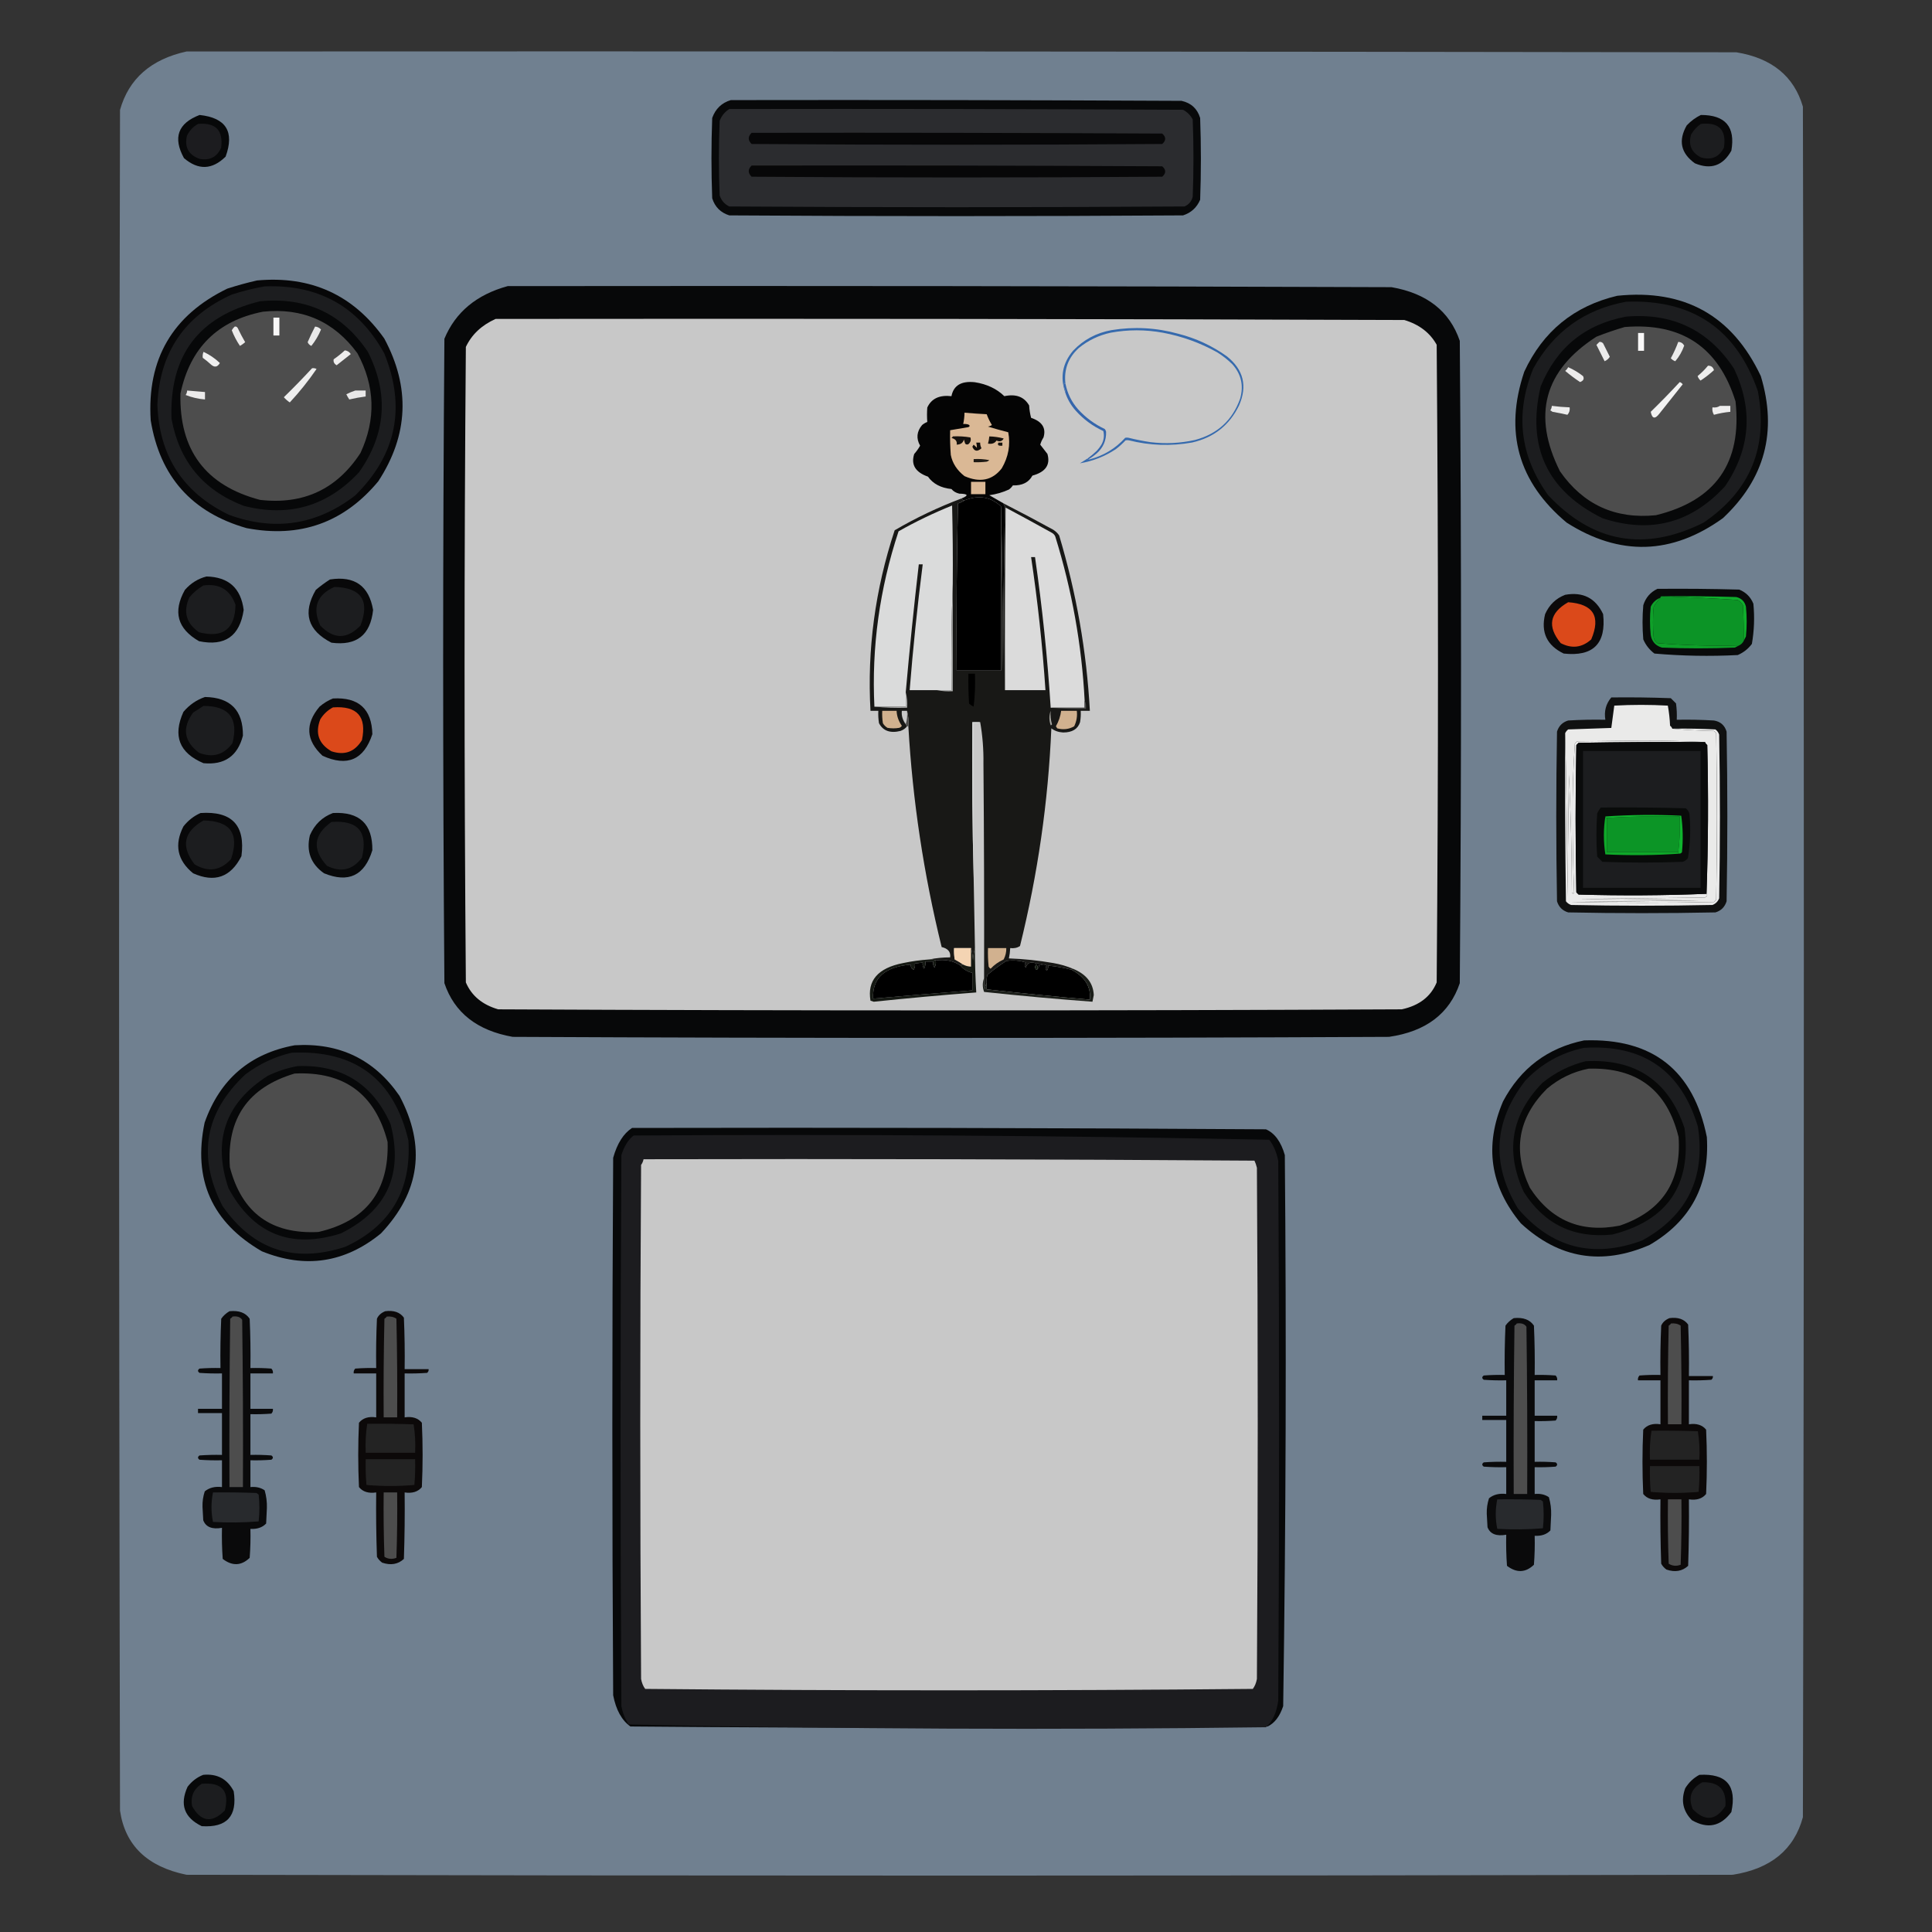 <?xml version="1.0" encoding="UTF-8" standalone="no"?>
<!-- Created with Inkscape (http://www.inkscape.org/) -->

<svg
   width="200mm"
   height="200mm"
   viewBox="0 0 200 200"
   version="1.1"
   id="svg1"
   xml:space="preserve"
   inkscape:version="1.3 (0e150ed6c4, 2023-07-21)"
   sodipodi:docname="human_image_1_w_controlpanel.svg"
   inkscape:export-filename="control_panel.png"
   inkscape:export-xdpi="96"
   inkscape:export-ydpi="96"
   xmlns:inkscape="http://www.inkscape.org/namespaces/inkscape"
   xmlns:sodipodi="http://sodipodi.sourceforge.net/DTD/sodipodi-0.dtd"
   xmlns="http://www.w3.org/2000/svg"
   xmlns:svg="http://www.w3.org/2000/svg"><rect x="0" y="0" width="200" height="200" fill="#333333" stroke="none"/><sodipodi:namedview
     id="namedview1"
     pagecolor="#ffffff"
     bordercolor="#000000"
     borderopacity="0.25"
     inkscape:showpageshadow="2"
     inkscape:pageopacity="0.0"
     inkscape:pagecheckerboard="0"
     inkscape:deskcolor="#d1d1d1"
     inkscape:document-units="mm"
     inkscape:zoom="24.467372"
     inkscape:cx="391.31705"
     inkscape:cy="280.92514"
     inkscape:window-width="1920"
     inkscape:window-height="1094"
     inkscape:window-x="-11"
     inkscape:window-y="-11"
     inkscape:window-maximized="1"
     inkscape:current-layer="g894"
     inkscape:export-bgcolor="#00000000" /><defs
     id="defs1" /><g
     inkscape:groupmode="layer"
     id="layer2"
     inkscape:label="background" /><g
     inkscape:label="Layer 1"
     inkscape:groupmode="layer"
     id="layer1"><g
       id="g3"
       transform="matrix(0.194,0,0,0.168,0.396,-17.099)"
       style="clip-rule:evenodd;fill:#708090;fill-opacity:1;fill-rule:evenodd;stroke-width:1.465;image-rendering:optimizeQuality;shape-rendering:geometricPrecision;text-rendering:geometricPrecision"><path
         style="opacity:1;fill:#708090;fill-opacity:1;stroke-width:1.465"
         fill="#2e2f33"
         d="m 97.5,133.5 c 275.667,-0.167 551.334,0 827,0.5 18.93,3.596 30.764,14.762 35.5,33.5 0.667,351.333 0.667,702.667 0,1054 -4.699,20.03 -17.199,31.86 -37.5,35.5 -275,0.67 -550,0.67 -825,0 -20.944,-4.95 -32.777,-18.11 -35.5,-39.5 -0.667,-349.333 -0.667,-698.667 0,-1048 4.681,-19.181 16.515,-31.181 35.5,-36 z"
         id="path3" /></g><g
       id="g4"
       transform="matrix(0.154,0,0,0.154,41.985,-6.11)"
       style="clip-rule:evenodd;fill-rule:evenodd;stroke-width:1.72;image-rendering:optimizeQuality;shape-rendering:geometricPrecision;text-rendering:geometricPrecision"><path
         style="opacity:1;stroke-width:1.72"
         fill="#0b090a"
         d="m 779.5,439.5 c 11.919,-2.125 20.419,2.208 25.5,13 2.167,19.833 -6.667,28.667 -26.5,26.5 -11.309,-5.451 -15.475,-14.284 -12.5,-26.5 2.773,-6.272 7.273,-10.606 13.5,-13 z"
         id="path4" /></g><g
       id="g5"
       transform="matrix(0.154,0,0,0.154,-0.878,-7.697)"
       style="clip-rule:evenodd;fill-rule:evenodd;stroke-width:1.72;image-rendering:optimizeQuality;shape-rendering:geometricPrecision;text-rendering:geometricPrecision"><path
         style="opacity:1;stroke-width:1.72"
         fill="#080809"
         d="m 144.5,437.5 c 14.822,0.323 23.155,7.823 25,22.5 -2.6,17.603 -12.6,24.603 -30,21 -14.558,-8.344 -17.725,-19.844 -9.5,-34.5 4.015,-4.554 8.848,-7.554 14.5,-9 z"
         id="path5" /></g><g
       id="g6"
       transform="matrix(0.154,0,0,0.154,41.985,-6.11)"
       style="clip-rule:evenodd;fill-rule:evenodd;stroke-width:1.72;image-rendering:optimizeQuality;shape-rendering:geometricPrecision;text-rendering:geometricPrecision"><path
         style="opacity:1;stroke-width:1.72"
         fill="#db491a"
         d="m 781.5,444.5 c 16.917,1.179 22.084,9.512 15.5,25 -6.204,5.546 -13.038,6.38 -20.5,2.5 -9.209,-11.172 -7.542,-20.339 5,-27.5 z"
         id="path6" /></g><g
       id="g7"
       transform="matrix(0.154,0,0,0.154,-0.878,-7.697)"
       style="clip-rule:evenodd;fill-rule:evenodd;stroke-width:1.72;image-rendering:optimizeQuality;shape-rendering:geometricPrecision;text-rendering:geometricPrecision"><path
         style="opacity:1;stroke-width:1.72"
         fill="#1c1d1f"
         d="m 142.5,443.5 c 10.767,-1.375 17.934,2.958 21.5,13 -0.252,16.394 -8.419,22.56 -24.5,18.5 -8.67,-6.012 -10.836,-13.845 -6.5,-23.5 2.772,-3.283 5.939,-5.95 9.5,-8 z"
         id="path7" /></g><g
       id="g8"
       transform="matrix(0.154,0,0,0.154,-0.878,-7.697)"
       style="clip-rule:evenodd;fill-rule:evenodd;stroke-width:1.72;image-rendering:optimizeQuality;shape-rendering:geometricPrecision;text-rendering:geometricPrecision"><path
         style="opacity:1;stroke-width:1.72"
         fill="#080809"
         d="m 227.5,439.5 c 16.571,-2.562 26.238,4.271 29,20.5 -1.79,16.898 -11.123,24.231 -28,22 -16.007,-8.204 -19.507,-20.037 -10.5,-35.5 3.068,-2.583 6.235,-4.916 9.5,-7 z"
         id="path8" /></g><g
       id="g9"
       transform="matrix(0.154,0,0,0.154,-0.878,-7.697)"
       style="clip-rule:evenodd;fill-rule:evenodd;stroke-width:1.72;image-rendering:optimizeQuality;shape-rendering:geometricPrecision;text-rendering:geometricPrecision"><path
         style="opacity:1;stroke-width:1.72"
         fill="#1c1d1f"
         d="m 230.5,444.5 c 18.105,0.562 23.939,9.229 17.5,26 -9,9.333 -18,9.333 -27,0 -5.487,-12 -2.32,-20.667 9.5,-26 z"
         id="path9" /></g><g
       id="g10"
       transform="matrix(0.154,0,0,0.154,41.985,-6.11)"
       style="clip-rule:evenodd;fill-rule:evenodd;stroke-width:1.72;image-rendering:optimizeQuality;shape-rendering:geometricPrecision;text-rendering:geometricPrecision"><path
         style="opacity:1;stroke-width:1.72"
         fill="#090a0a"
         d="m 841.5,435.5 c 18.336,-0.167 36.67,0 55,0.5 4.5,1.833 7.667,5 9.5,9.5 0.881,9.062 0.548,18.062 -1,27 -2.452,3.321 -5.618,5.821 -9.5,7.5 -18.732,0.961 -37.399,0.628 -56,-1 -3.332,-2.491 -5.832,-5.658 -7.5,-9.5 -0.667,-7.667 -0.667,-15.333 0,-23 1.599,-5.094 4.766,-8.761 9.5,-11 z"
         id="path10" /></g><g
       id="g11"
       transform="matrix(0.154,0,0,0.154,41.985,-6.11)"
       style="clip-rule:evenodd;fill-rule:evenodd;stroke-width:1.72;image-rendering:optimizeQuality;shape-rendering:geometricPrecision;text-rendering:geometricPrecision"><path
         style="opacity:1;stroke-width:1.72"
         fill="#0fa029"
         d="m 843.5,441.5 c -1.668,1.84 -3.168,3.84 -4.5,6 -0.667,7 -0.667,14 0,21 0.465,1.431 1.299,2.597 2.5,3.5 18.487,1.489 36.82,1.989 55,1.5 -0.973,0.487 -1.973,0.987 -3,1.5 -16.333,0.667 -32.667,0.667 -49,0 -4.27,-1.27 -6.77,-4.104 -7.5,-8.5 -0.667,-6.333 -0.667,-12.667 0,-19 1.406,-2.909 3.572,-4.909 6.5,-6 z"
         id="path11" /></g><g
       id="g12"
       transform="matrix(0.154,0,0,0.154,41.985,-6.11)"
       style="clip-rule:evenodd;fill-rule:evenodd;stroke-width:1.72;image-rendering:optimizeQuality;shape-rendering:geometricPrecision;text-rendering:geometricPrecision"><path
         style="opacity:1;stroke-width:1.72"
         fill="#0fae2c"
         d="m 844.5,440.5 c 16.67,-0.167 33.337,0 50,0.5 3.5,0.833 5.667,3 6.5,6.5 0.667,6.667 0.667,13.333 0,20 -0.513,1.027 -1.013,2.027 -1.5,3 0.079,-7.758 -0.088,-15.758 -0.5,-24 -0.833,-1.5 -2,-2.667 -3.5,-3.5 -17.081,-1.138 -34.081,-1.972 -51,-2.5 z"
         id="path12" /></g><g
       id="g13"
       transform="matrix(0.154,0,0,0.154,41.985,-6.11)"
       style="clip-rule:evenodd;fill-rule:evenodd;stroke-width:1.72;image-rendering:optimizeQuality;shape-rendering:geometricPrecision;text-rendering:geometricPrecision"><path
         style="opacity:1;stroke-width:1.72"
         fill="#0c9426"
         d="m 844.5,440.5 c 16.919,0.528 33.919,1.362 51,2.5 1.5,0.833 2.667,2 3.5,3.5 0.412,8.242 0.579,16.242 0.5,24 -0.667,1.333 -1.667,2.333 -3,3 -18.18,0.489 -36.513,-0.011 -55,-1.5 -1.201,-0.903 -2.035,-2.069 -2.5,-3.5 -0.667,-7 -0.667,-14 0,-21 1.332,-2.16 2.832,-4.16 4.5,-6 0,-0.667 0.333,-1 1,-1 z"
         id="path13" /></g><g
       id="g14"
       transform="matrix(0.154,0,0,0.154,41.985,-6.11)"
       style="clip-rule:evenodd;fill-rule:evenodd;stroke-width:1.72;image-rendering:optimizeQuality;shape-rendering:geometricPrecision;text-rendering:geometricPrecision"><path
         style="opacity:1;stroke-width:1.72"
         fill="#070808"
         d="m 814.5,238.5 c 45.183,-4.671 77.35,13.329 96.5,54 11.229,37.219 2.729,69.052 -25.5,95.5 -34.328,24.689 -69.328,25.689 -105,3 -32.606,-27.249 -42.106,-61.082 -28.5,-101.5 12.624,-27.129 33.457,-44.129 62.5,-51 z"
         id="path14" /></g><g
       id="g15"
       transform="matrix(0.154,0,0,0.154,41.985,-6.11)"
       style="clip-rule:evenodd;fill-rule:evenodd;stroke-width:1.72;image-rendering:optimizeQuality;shape-rendering:geometricPrecision;text-rendering:geometricPrecision"><path
         style="opacity:1;stroke-width:1.72"
         fill="#1c1d1f"
         d="m 820.5,242.5 c 44.454,-1.712 73.954,18.288 88.5,60 7.139,37.607 -5.028,67.107 -36.5,88.5 -39.528,19.737 -74.361,13.57 -104.5,-18.5 -18.964,-26.426 -22.298,-54.76 -10,-85 13.724,-24.892 34.557,-39.892 62.5,-45 z"
         id="path15" /></g><g
       id="g16"
       transform="matrix(0.154,0,0,0.154,41.985,-6.11)"
       style="clip-rule:evenodd;fill-rule:evenodd;stroke-width:1.72;image-rendering:optimizeQuality;shape-rendering:geometricPrecision;text-rendering:geometricPrecision"><path
         style="opacity:1;stroke-width:1.72"
         fill="#070809"
         d="m 820.5,252.5 c 31.236,-2.63 55.403,9.037 72.5,35 13.007,27.556 11.007,53.889 -6,79 -22.818,24.913 -50.318,32.08 -82.5,21.5 -37.119,-18.41 -50.952,-47.91 -41.5,-88.5 10.66,-26.167 29.826,-41.834 57.5,-47 z"
         id="path16" /></g><g
       id="g17"
       transform="matrix(0.154,0,0,0.154,41.985,-6.11)"
       style="clip-rule:evenodd;fill:#4d4d4d;fill-opacity:1;fill-rule:evenodd;stroke-width:1.72;image-rendering:optimizeQuality;shape-rendering:geometricPrecision;text-rendering:geometricPrecision"><path
         style="opacity:1;fill:#4d4d4d;fill-opacity:1;stroke-width:1.72"
         fill="#1b1c1e"
         d="m 819.5,259.5 c 38.339,-3.102 63.172,13.565 74.5,50 4.455,41.196 -13.379,66.696 -53.5,76.5 -27.34,2.744 -48.84,-7.089 -64.5,-29.5 -18.867,-37.707 -10.7,-67.873 24.5,-90.5 6.346,-2.503 12.679,-4.67 19,-6.5 z"
         id="path17" /></g><g
       id="g18"
       transform="matrix(0.154,0,0,0.154,41.985,-6.11)"
       style="clip-rule:evenodd;fill-rule:evenodd;stroke-width:1.72;image-rendering:optimizeQuality;shape-rendering:geometricPrecision;text-rendering:geometricPrecision"><path
         style="opacity:1;stroke-width:1.72"
         fill="#ececec"
         d="m 770.5,312.5 c 3.981,0.521 7.981,0.854 12,1 0.269,1.929 -0.231,3.595 -1.5,5 -3.28,-0.746 -6.614,-1.413 -10,-2 -0.5,-0.333 -1,-0.667 -1.5,-1 0.627,-0.917 0.961,-1.917 1,-3 z"
         id="path18" /></g><g
       id="g19"
       transform="matrix(0.154,0,0,0.154,41.985,-6.11)"
       style="clip-rule:evenodd;fill-rule:evenodd;stroke-width:1.72;image-rendering:optimizeQuality;shape-rendering:geometricPrecision;text-rendering:geometricPrecision"><path
         style="opacity:1;stroke-width:1.72"
         fill="#eeeded"
         d="m 883.5,312.5 c 2.333,0 4.667,0 7,0 0,1.333 0,2.667 0,4 -3.728,0.344 -7.395,1.01 -11,2 -0.952,-1.545 -1.285,-3.212 -1,-5 1.915,0.284 3.581,-0.049 5,-1 z"
         id="path19" /></g><g
       id="g20"
       transform="matrix(0.154,0,0,0.154,41.985,-6.11)"
       style="clip-rule:evenodd;fill-rule:evenodd;stroke-width:1.72;image-rendering:optimizeQuality;shape-rendering:geometricPrecision;text-rendering:geometricPrecision"><path
         style="opacity:1;stroke-width:1.72"
         fill="#f2f2f2"
         d="m 856.5,296.5 c 0.789,0.283 1.456,0.783 2,1.5 -5.167,6.5 -10.333,13 -15.5,19.5 -3.067,4.106 -5.067,3.772 -6,-1 6.703,-6.535 13.203,-13.202 19.5,-20 z"
         id="path20" /></g><g
       id="g21"
       transform="matrix(0.154,0,0,0.154,41.985,-6.11)"
       style="clip-rule:evenodd;fill-rule:evenodd;stroke-width:1.72;image-rendering:optimizeQuality;shape-rendering:geometricPrecision;text-rendering:geometricPrecision"><path
         style="opacity:1;stroke-width:1.72"
         fill="#edecec"
         d="m 781.5,286.5 c 3.561,1.548 6.894,3.548 10,6 0.929,1.822 0.262,3.155 -2,4 -3.475,-2.308 -6.808,-4.808 -10,-7.5 0.881,-0.708 1.547,-1.542 2,-2.5 z"
         id="path21" /></g><g
       id="g22"
       transform="matrix(0.154,0,0,0.154,41.985,-6.11)"
       style="clip-rule:evenodd;fill-rule:evenodd;stroke-width:1.72;image-rendering:optimizeQuality;shape-rendering:geometricPrecision;text-rendering:geometricPrecision"><path
         style="opacity:1;stroke-width:1.72"
         fill="#eeeeed"
         d="m 875.5,285.5 c 2.09,-0.05 3.423,0.95 4,3 -2.819,2.575 -5.819,4.908 -9,7 -0.915,-0.828 -1.581,-1.828 -2,-3 2.56,-2.112 4.894,-4.445 7,-7 z"
         id="path22" /></g><g
       id="g23"
       transform="matrix(0.154,0,0,0.154,41.985,-6.11)"
       style="clip-rule:evenodd;fill-rule:evenodd;stroke-width:1.72;image-rendering:optimizeQuality;shape-rendering:geometricPrecision;text-rendering:geometricPrecision"><path
         style="opacity:1;stroke-width:1.72"
         fill="#ebebeb"
         d="m 855.5,269.5 c 1.811,0.072 3.144,0.905 4,2.5 -1.376,3.927 -3.376,7.427 -6,10.5 -1.172,-0.419 -2.172,-1.085 -3,-2 1.953,-3.569 3.619,-7.236 5,-11 z"
         id="path23" /></g><g
       id="g24"
       transform="matrix(0.154,0,0,0.154,41.985,-6.11)"
       style="clip-rule:evenodd;fill-rule:evenodd;stroke-width:1.72;image-rendering:optimizeQuality;shape-rendering:geometricPrecision;text-rendering:geometricPrecision"><path
         style="opacity:1;stroke-width:1.72"
         fill="#ebebeb"
         d="m 802.5,269.5 c 0.996,-0.086 1.829,0.248 2.5,1 1.5,3 3,6 4.5,9 -0.847,1.345 -2.013,2.345 -3.5,3 -1.833,-3.667 -3.667,-7.333 -5.5,-11 0.743,-0.682 1.409,-1.349 2,-2 z"
         id="path24" /></g><g
       id="g25"
       transform="matrix(0.154,0,0,0.154,41.985,-6.11)"
       style="clip-rule:evenodd;fill-rule:evenodd;stroke-width:1.72;image-rendering:optimizeQuality;shape-rendering:geometricPrecision;text-rendering:geometricPrecision"><path
         style="opacity:1;stroke-width:1.72"
         fill="#f9f8f8"
         d="m 828.5,263.5 c 1.333,0 2.667,0 4,0 0,4 0,8 0,12 -1.333,0 -2.667,0 -4,0 0,-4 0,-8 0,-12 z"
         id="path25" /></g><g
       id="g26"
       transform="matrix(0.154,0,0,0.154,-0.878,-7.697)"
       style="clip-rule:evenodd;fill-rule:evenodd;stroke-width:1.72;image-rendering:optimizeQuality;shape-rendering:geometricPrecision;text-rendering:geometricPrecision"><path
         style="opacity:1;stroke-width:1.72"
         fill="#070708"
         d="m 178.5,238.5 c 36.211,-3.303 64.711,9.697 85.5,39 17.64,32.84 16.306,64.84 -4,96 -23.127,27.84 -52.627,38.34 -88.5,31.5 -36.833,-10.486 -58.333,-34.652 -64.5,-72.5 -2.55,-41.088 14.617,-70.588 51.5,-88.5 6.708,-2.174 13.375,-4.007 20,-5.5 z"
         id="path26" /></g><g
       id="g27"
       transform="matrix(0.154,0,0,0.154,-0.878,-7.697)"
       style="clip-rule:evenodd;fill-rule:evenodd;stroke-width:1.72;image-rendering:optimizeQuality;shape-rendering:geometricPrecision;text-rendering:geometricPrecision"><path
         style="opacity:1;stroke-width:1.72"
         fill="#1c1d1f"
         d="m 183.5,242.5 c 36.276,-1.455 63.109,13.545 80.5,45 14.707,36.279 8.207,68.113 -19.5,95.5 -25.879,19.945 -54.212,24.278 -85,13 -30.812,-14.936 -46.812,-39.602 -48,-74 1.475,-34.955 18.142,-59.621 50,-74 7.332,-2.378 14.665,-4.211 22,-5.5 z"
         id="path27" /></g><g
       id="g28"
       transform="matrix(0.154,0,0,0.154,-0.878,-7.697)"
       style="clip-rule:evenodd;fill-rule:evenodd;stroke-width:1.72;image-rendering:optimizeQuality;shape-rendering:geometricPrecision;text-rendering:geometricPrecision"><path
         style="opacity:1;stroke-width:1.72"
         fill="#070809"
         d="m 180.5,252.5 c 31.105,-3.027 55.271,8.307 72.5,34 14.202,28.243 12.202,55.243 -6,81 -21.345,22.796 -47.178,30.296 -77.5,22.5 -27.119,-10.397 -43.286,-29.897 -48.5,-58.5 -1.535,-42.61 18.298,-68.943 59.5,-79 z"
         id="path28" /></g><g
       id="g29"
       transform="matrix(0.154,0,0,0.154,-0.878,-7.697)"
       style="clip-rule:evenodd;fill:#4d4d4d;fill-opacity:1;fill-rule:evenodd;stroke-width:1.72;image-rendering:optimizeQuality;shape-rendering:geometricPrecision;text-rendering:geometricPrecision"><path
         style="opacity:1;fill:#4d4d4d;fill-opacity:1;stroke-width:1.72"
         fill="#1b1c1e"
         d="m 182.5,259.5 c 26.611,-2.773 47.778,6.56 63.5,28 11.861,22.037 12.527,44.37 2,67 -15.873,24.349 -38.373,34.849 -67.5,31.5 -36.579,-9.61 -54.412,-33.443 -53.5,-71.5 6.531,-30.699 25.031,-49.032 55.5,-55 z"
         id="path29" /></g><g
       id="g30"
       transform="matrix(0.154,0,0,0.154,-0.878,-7.697)"
       style="clip-rule:evenodd;fill-rule:evenodd;stroke-width:1.72;image-rendering:optimizeQuality;shape-rendering:geometricPrecision;text-rendering:geometricPrecision"><path
         style="opacity:1;stroke-width:1.72"
         fill="#eeeeee"
         d="m 215.5,297.5 c 1.052,-0.149 2.052,0.017 3,0.5 -5.43,7.933 -11.43,15.433 -18,22.5 -1.481,-0.98 -2.815,-2.147 -4,-3.5 6.536,-6.369 12.869,-12.869 19,-19.5 z"
         id="path30" /></g><g
       id="g31"
       transform="matrix(0.154,0,0,0.154,-0.878,-7.697)"
       style="clip-rule:evenodd;fill-rule:evenodd;stroke-width:1.72;image-rendering:optimizeQuality;shape-rendering:geometricPrecision;text-rendering:geometricPrecision"><path
         style="opacity:1;stroke-width:1.72"
         fill="#e9e8e8"
         d="m 244.5,312.5 c 2.333,0 4.667,0 7,0 0,1.333 0,2.667 0,4 -3.702,0.481 -7.369,1.148 -11,2 -0.762,-1.128 -1.429,-2.295 -2,-3.5 2.002,-1.019 4.002,-1.852 6,-2.5 z"
         id="path31" /></g><g
       id="g32"
       transform="matrix(0.154,0,0,0.154,-0.878,-7.697)"
       style="clip-rule:evenodd;fill-rule:evenodd;stroke-width:1.72;image-rendering:optimizeQuality;shape-rendering:geometricPrecision;text-rendering:geometricPrecision"><path
         style="opacity:1;stroke-width:1.72"
         fill="#ebeaea"
         d="m 131.5,312.5 c 4,0.333 8,0.667 12,1 0,1.667 0,3.333 0,5 -4.508,-0.356 -8.842,-1.356 -13,-3 0.627,-0.917 0.961,-1.917 1,-3 z"
         id="path32" /></g><g
       id="g33"
       transform="matrix(0.154,0,0,0.154,-0.878,-7.697)"
       style="clip-rule:evenodd;fill-rule:evenodd;stroke-width:1.72;image-rendering:optimizeQuality;shape-rendering:geometricPrecision;text-rendering:geometricPrecision"><path
         style="opacity:1;stroke-width:1.72"
         fill="#efefef"
         d="m 142.5,286.5 c 4.042,1.862 7.708,4.362 11,7.5 -1.625,2.82 -3.625,3.153 -6,1 -1.741,-1.62 -3.575,-3.12 -5.5,-4.5 -0.195,-1.319 -0.028,-2.653 0.5,-4 z"
         id="path33" /></g><g
       id="g34"
       transform="matrix(0.154,0,0,0.154,-0.878,-7.697)"
       style="clip-rule:evenodd;fill-rule:evenodd;stroke-width:1.72;image-rendering:optimizeQuality;shape-rendering:geometricPrecision;text-rendering:geometricPrecision"><path
         style="opacity:1;stroke-width:1.72"
         fill="#eeeded"
         d="m 237.5,285.5 c 1.696,0.185 3.029,1.019 4,2.5 -3.167,2.5 -6.333,5 -9.5,7.5 -1.678,-0.966 -2.345,-2.299 -2,-4 2.688,-1.864 5.188,-3.864 7.5,-6 z"
         id="path34" /></g><g
       id="g35"
       transform="matrix(0.154,0,0,0.154,-0.878,-7.697)"
       style="clip-rule:evenodd;fill-rule:evenodd;stroke-width:1.72;image-rendering:optimizeQuality;shape-rendering:geometricPrecision;text-rendering:geometricPrecision"><path
         style="opacity:1;stroke-width:1.72"
         fill="#e9e9e9"
         d="m 217.5,269.5 c 1.59,0.128 2.923,0.795 4,2 -1.663,3.996 -3.829,7.663 -6.5,11 -1.158,-0.498 -1.991,-1.331 -2.5,-2.5 1.544,-3.587 3.211,-7.087 5,-10.5 z"
         id="path35" /></g><g
       id="g36"
       transform="matrix(0.154,0,0,0.154,-0.878,-7.697)"
       style="clip-rule:evenodd;fill-rule:evenodd;stroke-width:1.72;image-rendering:optimizeQuality;shape-rendering:geometricPrecision;text-rendering:geometricPrecision"><path
         style="opacity:1;stroke-width:1.72"
         fill="#edecec"
         d="m 163.5,269.5 c 0.876,-0.131 1.543,0.202 2,1 1.539,3.246 3.206,6.412 5,9.5 -1.079,0.956 -2.245,1.789 -3.5,2.5 -2.223,-3.279 -4.057,-6.779 -5.5,-10.5 0.556,-1.011 1.222,-1.844 2,-2.5 z"
         id="path36" /></g><g
       id="g37"
       transform="matrix(0.154,0,0,0.154,-0.878,-7.697)"
       style="clip-rule:evenodd;fill-rule:evenodd;stroke-width:1.72;image-rendering:optimizeQuality;shape-rendering:geometricPrecision;text-rendering:geometricPrecision"><path
         style="opacity:1;stroke-width:1.72"
         fill="#f8f7f7"
         d="m 189.5,263.5 c 1.333,0 2.667,0 4,0 0,4 0,8 0,12 -1.333,0 -2.667,0 -4,0 0,-4 0,-8 0,-12 z"
         id="path37" /></g><g
       id="g38"
       transform="matrix(0.154,0,0,0.154,4.414,-14.047)"
       style="clip-rule:evenodd;fill-rule:evenodd;stroke-width:1.72;image-rendering:optimizeQuality;shape-rendering:geometricPrecision;text-rendering:geometricPrecision"><path
         style="opacity:1;stroke-width:1.72"
         fill="#070809"
         d="m 105.5,168.5 c 17.777,1.889 23.61,11.223 17.5,28 -9.048,8.906 -18.381,9.239 -28,1 -7.558,-13.766 -4.058,-23.433 10.5,-29 z"
         id="path38" /></g><g
       id="g39"
       transform="matrix(0.154,0,0,0.154,36.164,-14.047)"
       style="clip-rule:evenodd;fill-rule:evenodd;stroke-width:1.72;image-rendering:optimizeQuality;shape-rendering:geometricPrecision;text-rendering:geometricPrecision"><path
         style="opacity:1;stroke-width:1.72"
         fill="#080809"
         d="m 908.5,168.5 c 16.458,-0.042 23.291,7.958 20.5,24 -5.62,10.115 -13.786,12.948 -24.5,8.5 -9.484,-6.797 -11.317,-15.297 -5.5,-25.5 2.825,-2.976 5.992,-5.309 9.5,-7 z"
         id="path39" /></g><g
       id="g40"
       transform="matrix(0.154,0,0,0.154,36.164,-14.047)"
       style="clip-rule:evenodd;fill-rule:evenodd;stroke-width:1.72;image-rendering:optimizeQuality;shape-rendering:geometricPrecision;text-rendering:geometricPrecision"><path
         style="opacity:1;stroke-width:1.72"
         fill="#1c1d1f"
         d="m 908.5,174.5 c 12.209,-1.294 17.375,4.04 15.5,16 -3.323,6.408 -8.489,8.575 -15.5,6.5 -6.408,-3.323 -8.575,-8.489 -6.5,-15.5 1.694,-2.858 3.861,-5.191 6.5,-7 z"
         id="path40" /></g><g
       id="g41"
       transform="matrix(0.154,0,0,0.154,4.414,-14.047)"
       style="clip-rule:evenodd;fill-rule:evenodd;stroke-width:1.72;image-rendering:optimizeQuality;shape-rendering:geometricPrecision;text-rendering:geometricPrecision"><path
         style="opacity:1;stroke-width:1.72"
         fill="#1c1c1f"
         d="m 104.5,174.5 c 11.82,-1.014 16.987,4.319 15.5,16 -2.807,6.277 -7.64,8.777 -14.5,7.5 -7.42,-2.676 -10.254,-7.842 -8.5,-15.5 1.69,-3.521 4.19,-6.188 7.5,-8 z"
         id="path41" /></g><g
       id="g42"
       transform="matrix(0.154,0,0,0.154,20.289,-14.047)"
       style="clip-rule:evenodd;fill-rule:evenodd;stroke-width:1.72;image-rendering:optimizeQuality;shape-rendering:geometricPrecision;text-rendering:geometricPrecision"><path
         style="opacity:1;stroke-width:1.72"
         fill="#08090a"
         d="m 359.5,158.5 c 101.001,-0.167 202.001,0 303,0.5 6.425,1.427 10.592,5.26 12.5,11.5 0.667,18.333 0.667,36.667 0,55 -2.256,5.257 -6.09,8.757 -11.5,10.5 -101.667,0.667 -203.333,0.667 -305,0 -5.833,-1.833 -9.667,-5.667 -11.5,-11.5 -0.667,-18 -0.667,-36 0,-54 2.208,-6.163 6.375,-10.163 12.5,-12 z"
         id="path42" /></g><g
       id="g43"
       transform="matrix(0.154,0,0,0.154,20.289,-14.047)"
       style="clip-rule:evenodd;fill-rule:evenodd;stroke-width:1.72;image-rendering:optimizeQuality;shape-rendering:geometricPrecision;text-rendering:geometricPrecision"><path
         style="opacity:1;stroke-width:1.72"
         fill="#2b2c2f"
         d="m 358.5,164.5 c 101.667,-0.167 203.334,0 305,0.5 2.833,1.5 5,3.667 6.5,6.5 0.667,17.333 0.667,34.667 0,52 -0.786,3.083 -2.619,5.249 -5.5,6.5 -102,0.667 -204,0.667 -306,0 -3.256,-1.587 -5.423,-4.087 -6.5,-7.5 -0.667,-16.667 -0.667,-33.333 0,-50 1.305,-3.461 3.471,-6.128 6.5,-8 z"
         id="path43" /></g><g
       id="g44"
       transform="matrix(0.154,0,0,0.154,20.289,-14.047)"
       style="clip-rule:evenodd;fill-rule:evenodd;stroke-width:1.72;image-rendering:optimizeQuality;shape-rendering:geometricPrecision;text-rendering:geometricPrecision"><path
         style="opacity:1;stroke-width:1.72"
         fill="#070708"
         d="m 373.5,202.5 c 92.001,-0.167 184.001,0 276,0.5 2.667,2.333 2.667,4.667 0,7 -92,0.667 -184,0.667 -276,0 -2.586,-2.494 -2.586,-4.994 0,-7.5 z"
         id="path44" /></g><g
       id="g45"
       transform="matrix(0.154,0,0,0.154,20.289,-14.047)"
       style="clip-rule:evenodd;fill-rule:evenodd;stroke-width:1.72;image-rendering:optimizeQuality;shape-rendering:geometricPrecision;text-rendering:geometricPrecision"><path
         style="opacity:1;stroke-width:1.72"
         fill="#070708"
         d="m 373.5,180.5 c 92.001,-0.167 184.001,0 276,0.5 2.667,2.333 2.667,4.667 0,7 -92,0.667 -184,0.667 -276,0 -2.586,-2.494 -2.586,-4.994 0,-7.5 z"
         id="path45" /></g><g
       id="g46"
       transform="matrix(0.154,0,0,0.154,-0.878,-7.697)"
       style="clip-rule:evenodd;fill-rule:evenodd;stroke-width:1.72;image-rendering:optimizeQuality;shape-rendering:geometricPrecision;text-rendering:geometricPrecision"><path
         style="opacity:1;stroke-width:1.72"
         fill="#0a0809"
         d="m 229.5,519.5 c 17.259,-0.995 26.092,7.005 26.5,24 -5.689,17.235 -16.856,22.069 -33.5,14.5 -11.147,-10.365 -11.814,-21.365 -2,-33 2.763,-2.374 5.763,-4.208 9,-5.5 z"
         id="path46" /></g><g
       id="g47"
       transform="matrix(0.154,0,0,0.154,-0.878,-7.697)"
       style="clip-rule:evenodd;fill-rule:evenodd;stroke-width:1.72;image-rendering:optimizeQuality;shape-rendering:geometricPrecision;text-rendering:geometricPrecision"><path
         style="opacity:1;stroke-width:1.72"
         fill="#db491a"
         d="m 229.5,525.5 c 16.318,-1.189 22.818,6.145 19.5,22 -4.823,7.916 -11.657,10.416 -20.5,7.5 -8.586,-5.012 -11.086,-12.178 -7.5,-21.5 2.157,-3.476 4.99,-6.143 8.5,-8 z"
         id="path47" /></g><g
       id="g48"
       transform="matrix(0.154,0,0,0.154,41.985,-6.11)"
       style="clip-rule:evenodd;fill-rule:evenodd;stroke-width:1.72;image-rendering:optimizeQuality;shape-rendering:geometricPrecision;text-rendering:geometricPrecision"><path
         style="opacity:1;stroke-width:1.72"
         fill="#101111"
         d="m 810.5,508.5 c 13.337,-0.167 26.671,0 40,0.5 1.167,1.167 2.333,2.333 3.5,3.5 0.499,3.652 0.665,7.318 0.5,11 8.34,-0.166 16.673,0 25,0.5 4.396,0.73 7.23,3.23 8.5,7.5 0.667,38 0.667,76 0,114 -1.193,3.86 -3.693,6.36 -7.5,7.5 -33,0.667 -66,0.667 -99,0 -3.833,-1.167 -6.333,-3.667 -7.5,-7.5 -0.667,-38 -0.667,-76 0,-114 1.167,-3.833 3.667,-6.333 7.5,-7.5 8.327,-0.5 16.66,-0.666 25,-0.5 -0.945,-5.736 0.389,-10.736 4,-15 z"
         id="path48" /></g><g
       id="g49"
       transform="matrix(0.154,0,0,0.154,41.985,-6.11)"
       style="clip-rule:evenodd;fill-rule:evenodd;stroke-width:1.72;image-rendering:optimizeQuality;shape-rendering:geometricPrecision;text-rendering:geometricPrecision"><path
         style="opacity:1;stroke-width:1.72"
         fill="#eaeae9"
         d="m 851.5,529.5 c 8.587,0.845 17.921,1.345 28,1.5 0.5,0.5 1,1 1.5,1.5 0.667,37.333 0.667,74.667 0,112 -0.5,0.5 -1,1 -1.5,1.5 -32,0.667 -64,0.667 -96,0 28.667,-0.333 57.333,-0.667 86,-1 -26.667,-0.333 -53.333,-0.667 -80,-1 28,-0.333 56,-0.667 84,-1 1.499,-0.838 1.832,-1.671 1,-2.5 1.159,-33.262 1.326,-66.595 0.5,-100 -0.717,-0.544 -1.217,-1.211 -1.5,-2 -13.427,-0.675 -27.593,-1.008 -42.5,-1 -14.5,0.167 -29,0.333 -43.5,0.5 -0.5,0.5 -1,1 -1.5,1.5 -1.153,16.745 -1.653,33.578 -1.5,50.5 0.007,16.543 0.34,33.043 1,49.5 -0.346,1.196 -0.846,1.196 -1.5,0 -0.045,-26.374 -0.712,-52.707 -2,-79 -0.333,27.333 -0.667,54.667 -1,82 -0.167,-36.836 -0.667,-73.502 -1.5,-110 0.453,-0.958 1.119,-1.792 2,-2.5 9.667,-0.333 19.333,-0.667 29,-1 0.667,-5 1.333,-10 2,-15 12,-0.667 24,-0.667 36,0 0.803,4.414 1.303,8.914 1.5,13.5 0.717,0.544 1.217,1.211 1.5,2 z"
         id="path49" /></g><g
       id="g50"
       transform="matrix(0.154,0,0,0.154,-0.878,-7.697)"
       style="clip-rule:evenodd;fill-rule:evenodd;stroke-width:1.72;image-rendering:optimizeQuality;shape-rendering:geometricPrecision;text-rendering:geometricPrecision"><path
         style="opacity:1;stroke-width:1.72"
         fill="#080809"
         d="m 143.5,518.5 c 17.122,0.288 25.622,8.955 25.5,26 -3.547,13.693 -12.381,19.86 -26.5,18.5 -16.282,-6.842 -20.782,-18.342 -13.5,-34.5 4.012,-4.738 8.845,-8.071 14.5,-10 z"
         id="path50" /></g><g
       id="g51"
       transform="matrix(0.154,0,0,0.154,-0.878,-7.697)"
       style="clip-rule:evenodd;fill-rule:evenodd;stroke-width:1.72;image-rendering:optimizeQuality;shape-rendering:geometricPrecision;text-rendering:geometricPrecision"><path
         style="opacity:1;stroke-width:1.72"
         fill="#1c1d1f"
         d="m 142.5,524.5 c 17.149,-0.014 23.649,8.319 19.5,25 -5.804,7.897 -13.304,10.064 -22.5,6.5 -10.191,-7.67 -11.524,-16.67 -4,-27 2.398,-1.524 4.731,-3.024 7,-4.5 z"
         id="path51" /></g><g
       id="g52"
       transform="matrix(0.257,0,0,0.218,-32.895,-26.517)"
       style="clip-rule:evenodd;fill-rule:evenodd;stroke-width:1.117;image-rendering:optimizeQuality;shape-rendering:geometricPrecision;text-rendering:geometricPrecision"><path
         style="opacity:1;stroke-width:1.117"
         fill="#070809"
         d="m 332.5,257.5 c 118.667,-0.167 237.334,0 356,0.5 14.275,2.94 23.442,11.44 27.5,25.5 0.667,101.667 0.667,203.333 0,305 -4.132,14.464 -13.632,22.964 -28.5,25.5 -117.667,0.667 -235.333,0.667 -353,0 -14.322,-2.99 -23.488,-11.49 -27.5,-25.5 -0.667,-102 -0.667,-204 0,-306 4.443,-12.611 12.943,-20.945 25.5,-25 z"
         id="path52" /></g><g
       id="g54"
       transform="matrix(0.268,0,0,0.223,-38.607,-28.422)"
       style="clip-rule:evenodd;fill:#c8c8c8;fill-opacity:1;fill-rule:evenodd;stroke-width:1.083;image-rendering:optimizeQuality;shape-rendering:geometricPrecision;text-rendering:geometricPrecision"><path
         style="opacity:1;fill:#c8c8c8;fill-opacity:1;stroke-width:1.083"
         fill="#060708"
         d="m 335.5,275.5 c 117,-0.167 234,0 351,0.5 5.747,2.079 9.914,5.912 12.5,11.5 0.667,98.667 0.667,197.333 0,296 -2.263,6.597 -6.763,10.764 -13.5,12.5 -116.333,0.667 -232.667,0.667 -349,0 -6.141,-2.141 -10.307,-6.307 -12.5,-12.5 -0.667,-98.333 -0.667,-196.667 0,-295 2.273,-5.77 6.106,-10.103 11.5,-13 z"
         id="path54" /></g><g
       id="g56"
       transform="matrix(0.154,0,0,0.154,41.985,-6.11)"
       style="clip-rule:evenodd;fill-rule:evenodd;stroke-width:1.72;image-rendering:optimizeQuality;shape-rendering:geometricPrecision;text-rendering:geometricPrecision"><path
         style="opacity:1;stroke-width:1.72"
         fill="#eaeaea"
         d="m 851.5,529.5 c 9.672,-0.166 19.339,0 29,0.5 1.201,0.903 2.035,2.069 2.5,3.5 0.667,36.667 0.667,73.333 0,110 -0.833,2.167 -2.333,3.667 -4.5,4.5 -31.667,0.667 -63.333,0.667 -95,0 -1.431,-0.465 -2.597,-1.299 -3.5,-2.5 -0.5,-37.665 -0.667,-75.332 -0.5,-113 0.833,36.498 1.333,73.164 1.5,110 0.333,-27.333 0.667,-54.667 1,-82 1.288,26.293 1.955,52.626 2,79 0.654,1.196 1.154,1.196 1.5,0 -0.66,-16.457 -0.993,-32.957 -1,-49.5 -0.153,-16.922 0.347,-33.755 1.5,-50.5 0.5,-0.5 1,-1 1.5,-1.5 14.5,-0.167 29,-0.333 43.5,-0.5 14.907,-0.008 29.073,0.325 42.5,1 -28.335,-0.167 -56.669,0 -85,0.5 -0.5,0.5 -1,1 -1.5,1.5 -0.667,33 -0.667,66 0,99 0.5,0.5 1,1 1.5,1.5 28.739,0.824 57.405,0.658 86,-0.5 0.832,0.829 0.499,1.662 -1,2.5 -28,0.333 -56,0.667 -84,1 26.667,0.333 53.333,0.667 80,1 -28.667,0.333 -57.333,0.667 -86,1 32,0.667 64,0.667 96,0 0.5,-0.5 1,-1 1.5,-1.5 0.667,-37.333 0.667,-74.667 0,-112 -0.5,-0.5 -1,-1 -1.5,-1.5 -10.079,-0.155 -19.413,-0.655 -28,-1.5 z"
         id="path56" /></g><g
       id="g57"
       transform="matrix(0.154,0,0,0.154,41.985,-6.11)"
       style="clip-rule:evenodd;fill-rule:evenodd;stroke-width:1.72;image-rendering:optimizeQuality;shape-rendering:geometricPrecision;text-rendering:geometricPrecision"><path
         style="opacity:1;stroke-width:1.72"
         fill="#0a0b0b"
         d="m 873.5,538.5 c 0.283,0.789 0.783,1.456 1.5,2 0.826,33.405 0.659,66.738 -0.5,100 -28.595,1.158 -57.261,1.324 -86,0.5 -0.5,-0.5 -1,-1 -1.5,-1.5 -0.667,-33 -0.667,-66 0,-99 0.5,-0.5 1,-1 1.5,-1.5 28.331,-0.5 56.665,-0.667 85,-0.5 z"
         id="path57" /></g><g
       id="g58"
       transform="matrix(0.154,0,0,0.154,41.985,-6.11)"
       style="clip-rule:evenodd;fill-rule:evenodd;stroke-width:1.72;image-rendering:optimizeQuality;shape-rendering:geometricPrecision;text-rendering:geometricPrecision"><path
         style="opacity:1;stroke-width:1.72"
         fill="#1c1d1f"
         d="m 791.5,544.5 c 26.333,0 52.667,0 79,0 0,30.667 0,61.333 0,92 -26.333,0 -52.667,0 -79,0 0,-30.667 0,-61.333 0,-92 z"
         id="path58" /></g><g
       id="g59"
       transform="matrix(0.154,0,0,0.154,41.985,-6.11)"
       style="clip-rule:evenodd;fill-rule:evenodd;stroke-width:1.72;image-rendering:optimizeQuality;shape-rendering:geometricPrecision;text-rendering:geometricPrecision"><path
         style="opacity:1;stroke-width:1.72"
         fill="#090b0a"
         d="m 803.5,582.5 c 19.003,-0.167 38.003,0 57,0.5 1.201,0.903 2.035,2.069 2.5,3.5 0.949,10.1 0.615,20.1 -1,30 -0.903,1.201 -2.069,2.035 -3.5,2.5 -18,0.667 -36,0.667 -54,0 -1.167,-1.167 -2.333,-2.333 -3.5,-3.5 -0.667,-9.667 -0.667,-19.333 0,-29 0.662,-1.484 1.496,-2.817 2.5,-4 z"
         id="path59" /></g><g
       id="g60"
       transform="matrix(0.154,0,0,0.154,41.985,-6.11)"
       style="clip-rule:evenodd;fill-rule:evenodd;stroke-width:1.72;image-rendering:optimizeQuality;shape-rendering:geometricPrecision;text-rendering:geometricPrecision"><path
         style="opacity:1;stroke-width:1.72"
         fill="#0c9526"
         d="m 855.5,612.5 c -16,0 -32,0 -48,0 0,-7.667 0,-15.333 0,-23 16.158,-0.996 32.491,-1.33 49,-1 0.326,8.184 -0.008,16.184 -1,24 z"
         id="path60" /></g><g
       id="g61"
       transform="matrix(0.154,0,0,0.154,41.985,-6.11)"
       style="clip-rule:evenodd;fill-rule:evenodd;stroke-width:1.72;image-rendering:optimizeQuality;shape-rendering:geometricPrecision;text-rendering:geometricPrecision"><path
         style="opacity:1;stroke-width:1.72"
         fill="#0fb42d"
         d="m 856.5,613.5 c -0.667,0 -1,-0.333 -1,-1 0.992,-7.816 1.326,-15.816 1,-24 -16.509,-0.33 -32.842,0.004 -49,1 -0.667,0 -1,-0.333 -1,-1 16.828,-1.162 33.828,-1.328 51,-0.5 1.148,8.088 1.315,16.254 0.5,24.5 -0.383,0.556 -0.883,0.889 -1.5,1 z"
         id="path61" /></g><g
       id="g62"
       transform="matrix(0.154,0,0,0.154,41.985,-6.11)"
       style="clip-rule:evenodd;fill-rule:evenodd;stroke-width:1.72;image-rendering:optimizeQuality;shape-rendering:geometricPrecision;text-rendering:geometricPrecision"><path
         style="opacity:1;stroke-width:1.72"
         fill="#0fa829"
         d="m 806.5,588.5 c 0,0.667 0.333,1 1,1 0,7.667 0,15.333 0,23 16,0 32,0 48,0 0,0.667 0.333,1 1,1 -16.495,1.162 -33.162,1.328 -50,0.5 -1.328,-8.598 -1.328,-17.098 0,-25.5 z"
         id="path62" /></g><g
       id="g63"
       transform="matrix(0.154,0,0,0.154,-0.878,-7.697)"
       style="clip-rule:evenodd;fill-rule:evenodd;stroke-width:1.72;image-rendering:optimizeQuality;shape-rendering:geometricPrecision;text-rendering:geometricPrecision"><path
         style="opacity:1;stroke-width:1.72"
         fill="#080809"
         d="m 140.5,596.5 c 21.067,-1.436 30.234,8.231 27.5,29 -7.186,14.171 -18.019,18.004 -32.5,11.5 -10.614,-8.697 -12.781,-19.197 -6.5,-31.5 3.161,-4.009 6.994,-7.009 11.5,-9 z"
         id="path63" /></g><g
       id="g64"
       transform="matrix(0.154,0,0,0.154,-0.878,-7.697)"
       style="clip-rule:evenodd;fill-rule:evenodd;stroke-width:1.72;image-rendering:optimizeQuality;shape-rendering:geometricPrecision;text-rendering:geometricPrecision"><path
         style="opacity:1;stroke-width:1.72"
         fill="#1c1d1f"
         d="m 142.5,601.5 c 18.102,0.26 24.269,8.927 18.5,26 -7.136,7.795 -15.303,8.962 -24.5,3.5 -9.34,-12.118 -7.34,-21.951 6,-29.5 z"
         id="path64" /></g><g
       id="g65"
       transform="matrix(0.154,0,0,0.154,-0.878,-7.697)"
       style="clip-rule:evenodd;fill-rule:evenodd;stroke-width:1.72;image-rendering:optimizeQuality;shape-rendering:geometricPrecision;text-rendering:geometricPrecision"><path
         style="opacity:1;stroke-width:1.72"
         fill="#08090a"
         d="m 229.5,596.5 c 17.849,-0.981 26.682,7.353 26.5,25 -5.202,17.064 -16.036,22.231 -32.5,15.5 -8.863,-6.242 -12.029,-14.742 -9.5,-25.5 3.106,-7.275 8.272,-12.275 15.5,-15 z"
         id="path65" /></g><g
       id="g66"
       transform="matrix(0.154,0,0,0.154,-0.878,-7.697)"
       style="clip-rule:evenodd;fill-rule:evenodd;stroke-width:1.72;image-rendering:optimizeQuality;shape-rendering:geometricPrecision;text-rendering:geometricPrecision"><path
         style="opacity:1;stroke-width:1.72"
         fill="#1c1d1f"
         d="m 228.5,602.5 c 17.844,-1.326 24.677,6.674 20.5,24 -6.241,8.315 -14.074,10.148 -23.5,5.5 -10.091,-11.01 -9.091,-20.843 3,-29.5 z"
         id="path66" /></g><g
       id="g67"
       transform="matrix(0.17,0,0,0.281,11.285,-60.687)"
       style="clip-rule:evenodd;fill-rule:evenodd;stroke-width:1.211;image-rendering:optimizeQuality;shape-rendering:geometricPrecision;text-rendering:geometricPrecision"><path
         style="opacity:1;stroke-width:1.211"
         fill="#070809"
         d="m 318.5,631.5 c 128.667,-0.167 257.334,0 386,0.5 5.34,1.41 9.173,4.577 11.5,9.5 0.99,67.724 0.656,135.391 -1,203 -2.087,3.802 -5.254,6.302 -9.5,7.5 -129.333,0.667 -258.667,0.667 -388,0 -5.257,-2.256 -8.757,-6.09 -10.5,-11.5 -0.667,-66 -0.667,-132 0,-198 2.437,-5.274 6.271,-8.94 11.5,-11 z"
         id="path67" /></g><g
       id="g68"
       transform="matrix(0.17,0,0,0.291,11.285,-67.674)"
       style="clip-rule:evenodd;fill-rule:evenodd;stroke-width:1.189;image-rendering:optimizeQuality;shape-rendering:geometricPrecision;text-rendering:geometricPrecision"><path
         style="opacity:1;stroke-width:1.189"
         fill="#1c1c1f"
         d="m 319.5,636.5 c 129.056,-0.495 258.056,0.005 387,1.5 2.606,1.938 4.439,4.438 5.5,7.5 0.667,64 0.667,128 0,192 -1.01,4.343 -3.51,7.51 -7.5,9.5 -129.414,0.996 -258.747,0.663 -388,-1 -2.117,-1.731 -3.617,-3.898 -4.5,-6.5 -0.667,-65.333 -0.667,-130.667 0,-196 1.742,-3.246 4.242,-5.579 7.5,-7 z"
         id="path68" /></g><g
       id="g69"
       transform="matrix(0.154,0,0,0.154,37.631,3.367)"
       style="clip-rule:evenodd;fill-rule:evenodd;stroke-width:1.72;image-rendering:optimizeQuality;shape-rendering:geometricPrecision;text-rendering:geometricPrecision"><path
         style="opacity:1;stroke-width:1.72"
         fill="#070809"
         d="m 820.5,677.5 c 45.975,-1.613 73.475,20.053 82.5,65 1.967,32.241 -10.866,56.408 -38.5,72.5 -32.129,13.971 -60.962,9.137 -86.5,-14.5 -20.698,-24.857 -24.698,-52.191 -12,-82 11.818,-22.304 29.984,-35.971 54.5,-41 z"
         id="path69" /></g><g
       id="g70"
       transform="matrix(0.154,0,0,0.154,37.631,3.367)"
       style="clip-rule:evenodd;fill-rule:evenodd;stroke-width:1.72;image-rendering:optimizeQuality;shape-rendering:geometricPrecision;text-rendering:geometricPrecision"><path
         style="opacity:1;stroke-width:1.72"
         fill="#1c1d1f"
         d="m 820.5,682.5 c 39.632,-2.453 65.132,15.213 76.5,53 5.225,34.382 -7.275,59.882 -37.5,76.5 -32.98,12.22 -60.813,5.054 -83.5,-21.5 -18.044,-29.875 -16.377,-58.542 5,-86 10.94,-11.464 24.107,-18.797 39.5,-22 z"
         id="path70" /></g><g
       id="g71"
       transform="matrix(0.154,0,0,0.154,2.394,3.872)"
       style="clip-rule:evenodd;fill-rule:evenodd;stroke-width:1.72;image-rendering:optimizeQuality;shape-rendering:geometricPrecision;text-rendering:geometricPrecision"><path
         style="opacity:1;stroke-width:1.72"
         fill="#070809"
         d="m 182.5,677.5 c 30.096,-1.866 53.596,9.467 70.5,34 17.97,33.878 13.803,64.711 -12.5,92.5 -24.257,19.783 -50.924,23.783 -80,12 -33.639,-19.453 -46.472,-48.286 -38.5,-86.5 10.258,-29.106 30.425,-46.44 60.5,-52 z"
         id="path71" /></g><g
       id="g72"
       transform="matrix(0.154,0,0,0.154,2.394,3.872)"
       style="clip-rule:evenodd;fill-rule:evenodd;stroke-width:1.72;image-rendering:optimizeQuality;shape-rendering:geometricPrecision;text-rendering:geometricPrecision"><path
         style="opacity:1;stroke-width:1.72"
         fill="#1c1d1f"
         d="m 180.5,682.5 c 42.576,-1.979 68.742,17.688 78.5,59 2.024,33.607 -12.143,57.44 -42.5,71.5 -34.437,11.188 -61.937,2.021 -82.5,-27.5 -17.055,-33.473 -11.888,-62.973 15.5,-88.5 9.389,-7.03 19.723,-11.864 31,-14.5 z"
         id="path72" /></g><g
       id="g73"
       transform="matrix(0.154,0,0,0.154,2.394,3.872)"
       style="clip-rule:evenodd;fill-rule:evenodd;stroke-width:1.72;image-rendering:optimizeQuality;shape-rendering:geometricPrecision;text-rendering:geometricPrecision"><path
         style="opacity:1;stroke-width:1.72"
         fill="#070809"
         d="m 184.5,691.5 c 29.64,-1.097 50.474,11.903 62.5,39 8.673,33.677 -2.493,58.177 -33.5,73.5 -33.661,10.563 -58.828,0.396 -75.5,-30.5 -10.816,-32.179 -1.982,-57.345 26.5,-75.5 6.492,-3.109 13.158,-5.276 20,-6.5 z"
         id="path73" /></g><g
       id="g74"
       transform="matrix(0.154,0,0,0.154,2.394,3.872)"
       style="clip-rule:evenodd;fill:#4d4d4d;fill-opacity:1;fill-rule:evenodd;stroke-width:1.72;image-rendering:optimizeQuality;shape-rendering:geometricPrecision;text-rendering:geometricPrecision"><path
         style="opacity:1;fill:#4d4d4d;fill-opacity:1;stroke-width:1.72"
         fill="#28292d"
         d="m 182.5,696.5 c 33.352,-1.582 54.185,13.751 62.5,46 1.033,32.958 -14.467,53.125 -46.5,60.5 -31.681,1.647 -51.514,-12.853 -59.5,-43.5 -2.334,-32.675 12.166,-53.675 43.5,-63 z"
         id="path74" /></g><g
       id="g75"
       transform="matrix(0.154,0,0,0.154,37.631,3.367)"
       style="clip-rule:evenodd;fill-rule:evenodd;stroke-width:1.72;image-rendering:optimizeQuality;shape-rendering:geometricPrecision;text-rendering:geometricPrecision"><path
         style="opacity:1;stroke-width:1.72"
         fill="#070808"
         d="m 821.5,691.5 c 33.646,-1.773 55.813,13.227 66.5,45 4.843,38.147 -11.324,61.981 -48.5,71.5 -25.825,2.669 -45.658,-6.831 -59.5,-28.5 -12.714,-27.426 -8.547,-51.926 12.5,-73.5 8.654,-6.994 18.321,-11.827 29,-14.5 z"
         id="path75" /></g><g
       id="g76"
       transform="matrix(0.154,0,0,0.154,37.631,3.367)"
       style="clip-rule:evenodd;fill:#4d4d4d;fill-opacity:1;fill-rule:evenodd;stroke-width:1.72;image-rendering:optimizeQuality;shape-rendering:geometricPrecision;text-rendering:geometricPrecision"><path
         style="opacity:1;fill:#4d4d4d;fill-opacity:1;stroke-width:1.72"
         fill="#28292d"
         d="m 823.5,696.5 c 32.621,-0.949 52.788,14.385 60.5,46 2.021,29.969 -11.146,49.803 -39.5,59.5 -26.04,5.106 -46.206,-3.394 -60.5,-25.5 -11.74,-24.87 -7.907,-47.037 11.5,-66.5 8.239,-6.954 17.573,-11.454 28,-13.5 z"
         id="path76" /></g><g
       id="g77"
       transform="matrix(0.17,0,0,0.294,11.285,-70.655)"
       style="clip-rule:evenodd;fill:#c8c8c8;fill-opacity:1;fill-rule:evenodd;stroke-width:1.183;image-rendering:optimizeQuality;shape-rendering:geometricPrecision;text-rendering:geometricPrecision"><path
         style="opacity:1;fill:#c8c8c8;fill-opacity:1;stroke-width:1.183"
         fill="#060708"
         d="m 325.5,648.5 c 124,-0.167 248,0 372,0.5 0.626,0.75 1.126,1.584 1.5,2.5 0.667,60 0.667,120 0,180 -0.465,1.431 -1.299,2.597 -2.5,3.5 -123.333,0.667 -246.667,0.667 -370,0 -1.201,-0.903 -2.035,-2.069 -2.5,-3.5 -0.667,-60.333 -0.667,-120.667 0,-181 0.717,-0.544 1.217,-1.211 1.5,-2 z"
         id="path77" /></g><g
       id="g95"
       transform="matrix(0.155,0,0,0.111,0.426,38.668)"
       style="clip-rule:evenodd;fill-rule:evenodd;stroke-width:2.018;image-rendering:optimizeQuality;shape-rendering:geometricPrecision;text-rendering:geometricPrecision"><path
         style="opacity:1;stroke-width:2.018"
         fill="#0c0909"
         d="m 254.5,874.5 c 5.704,-1.064 9.871,0.936 12.5,6 0.5,15.997 0.667,31.997 0.5,48 5.333,0 10.667,0 16,0 0.17,1.322 -0.163,2.489 -1,3.5 -4.989,0.499 -9.989,0.666 -15,0.5 0,13.667 0,27.333 0,41 5.089,-1.072 8.922,0.595 11.5,5 0.667,20 0.667,40 0,60 -2.578,4.4 -6.411,6.07 -11.5,5 0.167,20.67 0,41.34 -0.5,62 -3.9,5.03 -8.733,6.2 -14.5,3.5 -1.541,-1.58 -2.708,-3.41 -3.5,-5.5 -0.5,-20 -0.667,-40 -0.5,-60 -5.135,1.07 -8.968,-0.59 -11.5,-5 -0.667,-20 -0.667,-40 0,-60 2.578,-4.405 6.411,-6.072 11.5,-5 0,-13.667 0,-27.333 0,-41 -5,0 -10,0 -15,0 -0.214,-1.644 0.12,-3.144 1,-4.5 4.655,-0.499 9.321,-0.666 14,-0.5 -0.167,-15.337 0,-30.67 0.5,-46 0.967,-3.121 2.8,-5.454 5.5,-7 z"
         id="path95" /></g><g
       id="g96"
       transform="matrix(0.155,0,0,0.111,0.426,38.668)"
       style="clip-rule:evenodd;fill:#232323;fill-opacity:1;fill-rule:evenodd;stroke-width:2.018;image-rendering:optimizeQuality;shape-rendering:geometricPrecision;text-rendering:geometricPrecision"><path
         style="opacity:1;fill:#232323;fill-opacity:1;stroke-width:2.018"
         fill="#e95419"
         d="m 241.5,1012.5 c 11,0 22,0 33,0 0.166,8.01 0,16.01 -0.5,24 -10.667,1.33 -21.333,1.33 -32,0 -0.5,-7.99 -0.666,-15.99 -0.5,-24 z"
         id="path96" /></g><g
       id="g97"
       transform="matrix(0.155,0,0,0.111,0.426,38.668)"
       style="clip-rule:evenodd;fill:#232323;fill-opacity:1;fill-rule:evenodd;stroke-width:2.018;image-rendering:optimizeQuality;shape-rendering:geometricPrecision;text-rendering:geometricPrecision"><path
         style="opacity:1;fill:#232323;fill-opacity:1;stroke-width:2.018"
         fill="#d8471a"
         d="m 243.5,1013.5 c 9.667,0 19.333,0 29,0 0,7.67 0,15.33 0,23 -9.667,0 -19.333,0 -29,0 0,-7.67 0,-15.33 0,-23 z"
         id="path97" /></g><g
       id="g98"
       transform="matrix(0.155,0,0,0.111,0.426,38.668)"
       style="clip-rule:evenodd;fill:#232323;fill-opacity:1;fill-rule:evenodd;stroke-width:2.018;image-rendering:optimizeQuality;shape-rendering:geometricPrecision;text-rendering:geometricPrecision"><path
         style="opacity:1;fill:#232323;fill-opacity:1;stroke-width:2.018"
         fill="#e75219"
         d="m 242.5,979.5 c 10.339,-0.166 20.672,0 31,0.5 0.984,8.749 1.317,17.582 1,26.5 -11,0 -22,0 -33,0 -0.304,-9.084 0.029,-18.084 1,-27 z"
         id="path98" /></g><g
       id="g99"
       transform="matrix(0.155,0,0,0.111,0.426,38.668)"
       style="clip-rule:evenodd;fill:#232323;fill-opacity:1;fill-rule:evenodd;stroke-width:2.018;image-rendering:optimizeQuality;shape-rendering:geometricPrecision;text-rendering:geometricPrecision"><path
         style="opacity:1;fill:#232323;fill-opacity:1;stroke-width:2.018"
         fill="#d8471a"
         d="m 243.5,980.5 c 9.667,0 19.333,0 29,0 0,8.333 0,16.667 0,25 -9.667,0 -19.333,0 -29,0 0,-8.333 0,-16.667 0,-25 z"
         id="path99" /></g><g
       id="g100"
       transform="matrix(0.155,0,0,0.111,0.426,38.668)"
       style="clip-rule:evenodd;fill:#4d4d4d;fill-opacity:1;fill-rule:evenodd;stroke-width:2.018;image-rendering:optimizeQuality;shape-rendering:geometricPrecision;text-rendering:geometricPrecision"><path
         style="opacity:1;fill:#4d4d4d;fill-opacity:1;stroke-width:2.018"
         fill="#1c1d1f"
         d="m 255.5,879.5 c 2.544,-0.396 4.711,0.271 6.5,2 0.5,30.665 0.667,61.332 0.5,92 -3,0 -6,0 -9,0 -0.167,-30.668 0,-61.335 0.5,-92 0.717,-0.544 1.217,-1.211 1.5,-2 z"
         id="path100" /></g><g
       id="g101"
       transform="matrix(0.155,0,0,0.111,0.426,38.668)"
       style="clip-rule:evenodd;fill:#4d4d4d;fill-opacity:1;fill-rule:evenodd;stroke-width:2.018;image-rendering:optimizeQuality;shape-rendering:geometricPrecision;text-rendering:geometricPrecision"><path
         style="opacity:1;fill:#4d4d4d;fill-opacity:1;stroke-width:2.018"
         fill="#1c1d1f"
         d="m 253.5,1043.5 c 3,0 6,0 9,0 0.167,20.34 0,40.67 -0.5,61 -2.916,1.51 -5.582,1.18 -8,-1 -0.5,-20 -0.667,-40 -0.5,-60 z"
         id="path101" /></g><g
       id="g108"
       transform="matrix(0.155,0,0,0.111,0.426,38.668)"
       style="clip-rule:evenodd;fill-rule:evenodd;stroke-width:2.018;image-rendering:optimizeQuality;shape-rendering:geometricPrecision;text-rendering:geometricPrecision"><path
         style="opacity:1;stroke-width:2.018"
         fill="#0a0a0b"
         d="m 150.5,874.5 c 6.316,-0.927 10.816,1.406 13.5,7 0.5,15.33 0.667,30.663 0.5,46 4.679,-0.166 9.345,10e-4 14,0.5 0.88,1.356 1.214,2.856 1,4.5 -5,0 -10,0 -15,0 0,11 0,22 0,33 5,0 10,0 15,0 0.214,1.644 -0.12,3.144 -1,4.5 -4.655,0.499 -9.321,0.666 -14,0.5 0,12.667 0,25.333 0,38 4.679,-0.17 9.345,0 14,0.5 1.333,1.33 1.333,2.67 0,4 -4.655,0.5 -9.321,0.67 -14,0.5 0,8.33 0,16.67 0,25 3.692,-0.53 6.858,0.47 9.5,3 1.12,5.39 1.62,10.89 1.5,16.5 -0.167,4.83 -0.333,9.67 -0.5,14.5 -2.513,3.67 -6.013,5.34 -10.5,5 0.166,9.01 0,18.01 -0.5,27 -5.592,7.49 -11.592,7.82 -18,1 -0.5,-9.66 -0.666,-19.33 -0.5,-29 -6.584,1.63 -10.75,-0.7 -12.5,-7 -0.167,-4.17 -0.333,-8.33 -0.5,-12.5 -0.112,-4.94 0.388,-9.78 1.5,-14.5 3.04,-3.47 6.874,-4.8 11.5,-4 0,-8.33 0,-16.67 0,-25 -5.011,0.17 -10.011,0 -15,-0.5 -1.333,-1.33 -1.333,-2.67 0,-4 4.989,-0.5 9.989,-0.67 15,-0.5 0,-13 0,-26 0,-39 -5.333,0 -10.667,0 -16,0 0,-1.333 0,-2.667 0,-4 5.333,0 10.667,0 16,0 0,-11 0,-22 0,-33 -5.011,0.166 -10.011,-10e-4 -15,-0.5 -1.333,-1.333 -1.333,-2.667 0,-4 4.655,-0.499 9.321,-0.666 14,-0.5 -0.167,-15.337 0,-30.67 0.5,-46 1.371,-2.766 3.204,-5.099 5.5,-7 z"
         id="path108" /></g><g
       id="g109"
       transform="matrix(0.155,0,0,0.111,0.426,38.668)"
       style="clip-rule:evenodd;fill-rule:evenodd;stroke-width:2.018;image-rendering:optimizeQuality;shape-rendering:geometricPrecision;text-rendering:geometricPrecision"><path
         style="opacity:1;stroke-width:2.018"
         fill="#282a2d"
         d="m 139.5,1043.5 c 9.672,-0.17 19.339,0 29,0.5 0.5,0.5 1,1 1.5,1.5 0.667,8.33 0.667,16.67 0,25 -10.09,1.15 -20.256,1.32 -30.5,0.5 -1.321,-9.17 -1.321,-18.33 0,-27.5 z"
         id="path109" /></g><g
       id="g110"
       transform="matrix(0.155,0,0,0.111,0.426,38.668)"
       style="clip-rule:evenodd;fill:#4d4d4d;fill-opacity:1;fill-rule:evenodd;stroke-width:2.018;image-rendering:optimizeQuality;shape-rendering:geometricPrecision;text-rendering:geometricPrecision"><path
         style="opacity:1;fill:#4d4d4d;fill-opacity:1;stroke-width:2.018"
         fill="#1c1c1f"
         d="m 152.5,879.5 c 3.047,-0.645 5.213,0.355 6.5,3 0.5,51.999 0.667,103.999 0.5,156 -3,0 -6,0 -9,0 -0.167,-52.334 0,-104.668 0.5,-157 0.717,-0.544 1.217,-1.211 1.5,-2 z"
         id="path110" /></g><g
       id="g95-0"
       transform="matrix(0.155,0,0,0.111,133.372,39.383)"
       style="clip-rule:evenodd;fill-rule:evenodd;stroke-width:2.018;image-rendering:optimizeQuality;shape-rendering:geometricPrecision;text-rendering:geometricPrecision"><path
         style="opacity:1;stroke-width:2.018"
         fill="#0c0909"
         d="m 254.5,874.5 c 5.704,-1.064 9.871,0.936 12.5,6 0.5,15.997 0.667,31.997 0.5,48 5.333,0 10.667,0 16,0 0.17,1.322 -0.163,2.489 -1,3.5 -4.989,0.499 -9.989,0.666 -15,0.5 0,13.667 0,27.333 0,41 5.089,-1.072 8.922,0.595 11.5,5 0.667,20 0.667,40 0,60 -2.578,4.4 -6.411,6.07 -11.5,5 0.167,20.67 0,41.34 -0.5,62 -3.9,5.03 -8.733,6.2 -14.5,3.5 -1.541,-1.58 -2.708,-3.41 -3.5,-5.5 -0.5,-20 -0.667,-40 -0.5,-60 -5.135,1.07 -8.968,-0.59 -11.5,-5 -0.667,-20 -0.667,-40 0,-60 2.578,-4.405 6.411,-6.072 11.5,-5 0,-13.667 0,-27.333 0,-41 -5,0 -10,0 -15,0 -0.214,-1.644 0.12,-3.144 1,-4.5 4.655,-0.499 9.321,-0.666 14,-0.5 -0.167,-15.337 0,-30.67 0.5,-46 0.967,-3.121 2.8,-5.454 5.5,-7 z"
         id="path95-7" /></g><g
       id="g96-8"
       transform="matrix(0.155,0,0,0.111,133.372,39.383)"
       style="clip-rule:evenodd;fill:#232323;fill-opacity:1;fill-rule:evenodd;stroke-width:2.018;image-rendering:optimizeQuality;shape-rendering:geometricPrecision;text-rendering:geometricPrecision"><path
         style="opacity:1;fill:#232323;fill-opacity:1;stroke-width:2.018"
         fill="#e95419"
         d="m 241.5,1012.5 c 11,0 22,0 33,0 0.166,8.01 0,16.01 -0.5,24 -10.667,1.33 -21.333,1.33 -32,0 -0.5,-7.99 -0.666,-15.99 -0.5,-24 z"
         id="path96-7" /></g><g
       id="g97-9"
       transform="matrix(0.155,0,0,0.111,133.372,39.383)"
       style="clip-rule:evenodd;fill:#232323;fill-opacity:1;fill-rule:evenodd;stroke-width:2.018;image-rendering:optimizeQuality;shape-rendering:geometricPrecision;text-rendering:geometricPrecision"><path
         style="opacity:1;fill:#232323;fill-opacity:1;stroke-width:2.018"
         fill="#d8471a"
         d="m 243.5,1013.5 c 9.667,0 19.333,0 29,0 0,7.67 0,15.33 0,23 -9.667,0 -19.333,0 -29,0 0,-7.67 0,-15.33 0,-23 z"
         id="path97-3" /></g><g
       id="g98-2"
       transform="matrix(0.155,0,0,0.111,133.372,39.383)"
       style="clip-rule:evenodd;fill:#232323;fill-opacity:1;fill-rule:evenodd;stroke-width:2.018;image-rendering:optimizeQuality;shape-rendering:geometricPrecision;text-rendering:geometricPrecision"><path
         style="opacity:1;fill:#232323;fill-opacity:1;stroke-width:2.018"
         fill="#e75219"
         d="m 242.5,979.5 c 10.339,-0.166 20.672,0 31,0.5 0.984,8.749 1.317,17.582 1,26.5 -11,0 -22,0 -33,0 -0.304,-9.084 0.029,-18.084 1,-27 z"
         id="path98-9" /></g><g
       id="g99-0"
       transform="matrix(0.155,0,0,0.111,133.372,39.383)"
       style="clip-rule:evenodd;fill:#232323;fill-opacity:1;fill-rule:evenodd;stroke-width:2.018;image-rendering:optimizeQuality;shape-rendering:geometricPrecision;text-rendering:geometricPrecision"><path
         style="opacity:1;fill:#232323;fill-opacity:1;stroke-width:2.018"
         fill="#d8471a"
         d="m 243.5,980.5 c 9.667,0 19.333,0 29,0 0,8.333 0,16.667 0,25 -9.667,0 -19.333,0 -29,0 0,-8.333 0,-16.667 0,-25 z"
         id="path99-3" /></g><g
       id="g100-3"
       transform="matrix(0.155,0,0,0.111,133.372,39.383)"
       style="clip-rule:evenodd;fill:#4d4d4d;fill-opacity:1;fill-rule:evenodd;stroke-width:2.018;image-rendering:optimizeQuality;shape-rendering:geometricPrecision;text-rendering:geometricPrecision"><path
         style="opacity:1;fill:#4d4d4d;fill-opacity:1;stroke-width:2.018"
         fill="#1c1d1f"
         d="m 255.5,879.5 c 2.544,-0.396 4.711,0.271 6.5,2 0.5,30.665 0.667,61.332 0.5,92 -3,0 -6,0 -9,0 -0.167,-30.668 0,-61.335 0.5,-92 0.717,-0.544 1.217,-1.211 1.5,-2 z"
         id="path100-7" /></g><g
       id="g101-4"
       transform="matrix(0.155,0,0,0.111,133.372,39.383)"
       style="clip-rule:evenodd;fill:#4d4d4d;fill-opacity:1;fill-rule:evenodd;stroke-width:2.018;image-rendering:optimizeQuality;shape-rendering:geometricPrecision;text-rendering:geometricPrecision"><path
         style="opacity:1;fill:#4d4d4d;fill-opacity:1;stroke-width:2.018"
         fill="#1c1d1f"
         d="m 253.5,1043.5 c 3,0 6,0 9,0 0.167,20.34 0,40.67 -0.5,61 -2.916,1.51 -5.582,1.18 -8,-1 -0.5,-20 -0.667,-40 -0.5,-60 z"
         id="path101-8" /></g><g
       id="g108-7"
       transform="matrix(0.155,0,0,0.111,133.372,39.383)"
       style="clip-rule:evenodd;fill-rule:evenodd;stroke-width:2.018;image-rendering:optimizeQuality;shape-rendering:geometricPrecision;text-rendering:geometricPrecision"><path
         style="opacity:1;stroke-width:2.018"
         fill="#0a0a0b"
         d="m 150.5,874.5 c 6.316,-0.927 10.816,1.406 13.5,7 0.5,15.33 0.667,30.663 0.5,46 4.679,-0.166 9.345,10e-4 14,0.5 0.88,1.356 1.214,2.856 1,4.5 -5,0 -10,0 -15,0 0,11 0,22 0,33 5,0 10,0 15,0 0.214,1.644 -0.12,3.144 -1,4.5 -4.655,0.499 -9.321,0.666 -14,0.5 0,12.667 0,25.333 0,38 4.679,-0.17 9.345,0 14,0.5 1.333,1.33 1.333,2.67 0,4 -4.655,0.5 -9.321,0.67 -14,0.5 0,8.33 0,16.67 0,25 3.692,-0.53 6.858,0.47 9.5,3 1.12,5.39 1.62,10.89 1.5,16.5 -0.167,4.83 -0.333,9.67 -0.5,14.5 -2.513,3.67 -6.013,5.34 -10.5,5 0.166,9.01 0,18.01 -0.5,27 -5.592,7.49 -11.592,7.82 -18,1 -0.5,-9.66 -0.666,-19.33 -0.5,-29 -6.584,1.63 -10.75,-0.7 -12.5,-7 -0.167,-4.17 -0.333,-8.33 -0.5,-12.5 -0.112,-4.94 0.388,-9.78 1.5,-14.5 3.04,-3.47 6.874,-4.8 11.5,-4 0,-8.33 0,-16.67 0,-25 -5.011,0.17 -10.011,0 -15,-0.5 -1.333,-1.33 -1.333,-2.67 0,-4 4.989,-0.5 9.989,-0.67 15,-0.5 0,-13 0,-26 0,-39 -5.333,0 -10.667,0 -16,0 0,-1.333 0,-2.667 0,-4 5.333,0 10.667,0 16,0 0,-11 0,-22 0,-33 -5.011,0.166 -10.011,-10e-4 -15,-0.5 -1.333,-1.333 -1.333,-2.667 0,-4 4.655,-0.499 9.321,-0.666 14,-0.5 -0.167,-15.337 0,-30.67 0.5,-46 1.371,-2.766 3.204,-5.099 5.5,-7 z"
         id="path108-1" /></g><g
       id="g109-5"
       transform="matrix(0.155,0,0,0.111,133.372,39.383)"
       style="clip-rule:evenodd;fill-rule:evenodd;stroke-width:2.018;image-rendering:optimizeQuality;shape-rendering:geometricPrecision;text-rendering:geometricPrecision"><path
         style="opacity:1;stroke-width:2.018"
         fill="#282a2d"
         d="m 139.5,1043.5 c 9.672,-0.17 19.339,0 29,0.5 0.5,0.5 1,1 1.5,1.5 0.667,8.33 0.667,16.67 0,25 -10.09,1.15 -20.256,1.32 -30.5,0.5 -1.321,-9.17 -1.321,-18.33 0,-27.5 z"
         id="path109-6" /></g><g
       id="g110-4"
       transform="matrix(0.155,0,0,0.111,133.372,39.383)"
       style="clip-rule:evenodd;fill:#4d4d4d;fill-opacity:1;fill-rule:evenodd;stroke-width:2.018;image-rendering:optimizeQuality;shape-rendering:geometricPrecision;text-rendering:geometricPrecision"><path
         style="opacity:1;fill:#4d4d4d;fill-opacity:1;stroke-width:2.018"
         fill="#1c1c1f"
         d="m 152.5,879.5 c 3.047,-0.645 5.213,0.355 6.5,3 0.5,51.999 0.667,103.999 0.5,156 -3,0 -6,0 -9,0 -0.167,-52.334 0,-104.668 0.5,-157 0.717,-0.544 1.217,-1.211 1.5,-2 z"
         id="path110-2" /></g><g
       id="g117"
       transform="matrix(0.154,0,0,0.154,36.164,0.24)"
       style="clip-rule:evenodd;fill-rule:evenodd;stroke-width:1.72;image-rendering:optimizeQuality;shape-rendering:geometricPrecision;text-rendering:geometricPrecision"><path
         style="opacity:1;stroke-width:1.72"
         fill="#080809"
         d="m 907.5,1191.5 c 18.133,-1.04 25.3,7.3 21.5,25 -7.151,9.68 -15.984,11.52 -26.5,5.5 -6.037,-6.13 -7.537,-13.3 -4.5,-21.5 2.406,-3.91 5.572,-6.91 9.5,-9 z"
         id="path117" /></g><g
       id="g118"
       transform="matrix(0.154,0,0,0.154,36.164,0.24)"
       style="clip-rule:evenodd;fill-rule:evenodd;stroke-width:1.72;image-rendering:optimizeQuality;shape-rendering:geometricPrecision;text-rendering:geometricPrecision"><path
         style="opacity:1;stroke-width:1.72"
         fill="#1c1d1f"
         d="m 909.5,1196.5 c 11.149,-0.35 16.316,4.98 15.5,16 -6.465,9.81 -13.799,10.47 -22,2 -3.18,-7.97 -1.013,-13.97 6.5,-18 z"
         id="path118" /></g><g
       id="g119"
       transform="matrix(0.154,0,0,0.154,4.943,0.24)"
       style="clip-rule:evenodd;fill-rule:evenodd;stroke-width:1.72;image-rendering:optimizeQuality;shape-rendering:geometricPrecision;text-rendering:geometricPrecision"><path
         style="opacity:1;stroke-width:1.72"
         fill="#070809"
         d="m 104.5,1191.5 c 9.381,-0.9 16.214,2.77 20.5,11 2.551,16.78 -4.615,24.61 -21.5,23.5 -11.778,-5.73 -14.944,-14.56 -9.5,-26.5 2.855,-3.71 6.355,-6.38 10.5,-8 z"
         id="path119" /></g><g
       id="g120"
       transform="matrix(0.154,0,0,0.154,4.943,0.24)"
       style="clip-rule:evenodd;fill-rule:evenodd;stroke-width:1.72;image-rendering:optimizeQuality;shape-rendering:geometricPrecision;text-rendering:geometricPrecision"><path
         style="opacity:1;stroke-width:1.72"
         fill="#1c1d1f"
         d="m 103.5,1197.5 c 13.709,-1.13 18.875,4.87 15.5,18 -8.669,8.67 -16.002,7.67 -22,-3 -1.091,-6.48 1.075,-11.48 6.5,-15 z"
         id="path120" /></g><g
       id="g829"
       transform="matrix(0.417,0,0,0.353,343.258,17.777)"
       style="stroke-width:2.608"><g
         id="g894"
         transform="matrix(1.013,0,0,1.029,-302.492,17.232)"
         style="stroke-width:2.554"><g
           id="g146-8"
           style="clip-rule:evenodd;fill-rule:evenodd;stroke-width:6.93;image-rendering:optimizeQuality;shape-rendering:geometricPrecision;text-rendering:geometricPrecision"
           transform="matrix(-0.091,0,0,0.104,-208.251,26.42)"><g
             id="g2-2"
             style="stroke-width:6.93"><path
               style="opacity:1;stroke-width:6.93"
               fill="#366aad"
               d="m 491.5,188.5 c -0.178,-1.195 -0.511,-2.362 -1,-3.5 3.699,-6.73 4.866,-13.897 3.5,-21.5 -0.915,0.828 -1.581,1.828 -2,3 -0.383,-0.556 -0.883,-0.889 -1.5,-1 4.428,-38.631 -7.572,-71.132 -36,-97.5 -25.157,-20.911 -53.824,-34.911 -86,-42 -46.648,-8.653 -93.315,-8.653 -140,0 -52.054,9.868 -101.054,27.868 -147,54 -14.655,9.314 -28.155,20.148 -40.5,32.5 -23.946,27.381 -30.946,58.714 -21,94 20.532,59.199 61.032,97.032 121.5,113.5 39.611,8.98 79.611,10.98 120,6 19.881,-3.035 39.548,-7.035 59,-12 3,-0.667 6,-0.667 9,0 26.226,29.462 58.56,49.296 97,59.5 0.607,-0.124 0.94,-0.457 1,-1 2.098,1.414 3.098,0.748 3,-2 6.943,4.479 13.943,8.979 21,13.5 -35.118,-6.058 -67.451,-19.058 -97,-39 -9.267,-7.264 -17.934,-15.264 -26,-24 -3,-0.667 -6,-0.667 -9,0 -56.21,14.357 -112.877,16.357 -170,6 C 91.008,313.507 48.841,279.674 23,225.5 0.007,172.31 10.84,127.476 55.5,91 95.033,62.072 138.699,41.405 186.5,29 245.766,12.224 305.766,8.891 366.5,19 c 40.872,7.513 75.372,26.346 103.5,56.5 28.073,33.783 35.24,71.45 21.5,113 z"
               id="path2-5" /></g><g
             id="g4-6"
             style="stroke-width:6.93"><path
               style="opacity:1;stroke-width:6.93"
               fill="#3566ac"
               d="m 491.5,188.5 c -5.927,19.07 -15.427,36.07 -28.5,51 -20.985,23.896 -45.818,42.563 -74.5,56 -3.174,13.317 -1.34,25.984 5.5,38 3.513,5.691 7.513,11.024 12,16 7.77,7.614 15.936,14.614 24.5,21 0.098,2.748 -0.902,3.414 -3,2 -7.404,-4.563 -14.404,-9.73 -21,-15.5 -17.705,-15.908 -26.205,-35.742 -25.5,-59.5 0.598,-2.808 1.765,-5.308 3.5,-7.5 27.319,-13.086 51.152,-30.92 71.5,-53.5 17.912,-20.578 29.412,-44.245 34.5,-71 0.617,0.111 1.117,0.444 1.5,1 0.419,-1.172 1.085,-2.172 2,-3 1.366,7.603 0.199,14.77 -3.5,21.5 0.489,1.138 0.822,2.305 1,3.5 z"
               id="path4-3" /></g></g><g
           id="g7-3"
           style="clip-rule:evenodd;fill-rule:evenodd;stroke-width:2.202;image-rendering:optimizeQuality;shape-rendering:geometricPrecision;text-rendering:geometricPrecision"
           transform="matrix(0.32,0,0,0.294,-342.422,-68.176)"><path
             style="opacity:1;stroke-width:2.202"
             fill="#040404"
             d="m 232.5,496.5 c -0.086,0.996 0.248,1.829 1,2.5 -0.831,53.096 -1.331,106.263 -1.5,159.5 -0.167,-53.168 -0.667,-106.168 -1.5,-159 -7.715,-9.44 -17.048,-11.44 -28,-6 -1.333,0 -2,-0.667 -2,-2 5.36,-2.839 4.693,-4.339 -2,-4.5 -2.576,-0.782 -4.576,-2.282 -6,-4.5 -8.066,-1.025 -14.066,-5.025 -18,-12 -9.645,-4.293 -13.145,-11.626 -10.5,-22 1.77,-2.542 3.27,-5.209 4.5,-8 -3.129,-7.029 -2.629,-13.695 1.5,-20 1.154,-1.243 2.488,-2.243 4,-3 -0.291,-4.644 -0.291,-9.311 0,-14 3.141,-8.657 9.307,-12.324 18.5,-11 1.619,-10.463 7.619,-14.963 18,-13.5 9.173,1.832 16.673,6.332 22.5,13.5 8.876,-2.396 15.209,0.604 19,9 0.173,4.041 0.673,8.041 1.5,12 8.467,3.6 11.633,9.933 9.5,19 -1.131,2.225 -1.964,4.558 -2.5,7 1.818,2.962 3.651,5.962 5.5,9 2.408,10.523 -1.425,17.523 -11.5,21 -2.764,6.583 -7.764,9.749 -15,9.5 -0.757,1.512 -1.757,2.846 -3,4 -4.677,2.726 -9.677,4.559 -15,5.5 3.685,2.691 7.352,5.358 11,8 z"
             id="path7-7" /></g><g
           id="g31-55"
           style="clip-rule:evenodd;fill-rule:evenodd;stroke-width:2.202;image-rendering:optimizeQuality;shape-rendering:geometricPrecision;text-rendering:geometricPrecision;fill:#ffd7ae;fill-opacity:0.85"
           transform="matrix(0.32,0,0,0.294,-342.422,-68.176)"><path
             style="opacity:1;stroke-width:2.202;fill:#ffd7ae;fill-opacity:0.85"
             fill="#94725b"
             d="m 202.5,408.5 c 5.645,0.627 11.311,1.127 17,1.5 1.031,3.589 2.364,7.089 4,10.5 -0.876,0.751 -1.876,1.251 -3,1.5 5.084,1.954 10.251,3.787 15.5,5.5 1.81,12.208 0.144,23.875 -5,35 -7.15,11.604 -16.65,14.104 -28.5,7.5 -5.736,-5.639 -9.236,-12.472 -10.5,-20.5 -0.5,-7.993 -0.666,-15.993 -0.5,-24 4.666,-1 9.332,-2 14,-3 1.211,-0.774 1.211,-1.607 0,-2.5 -1.293,-0.49 -2.627,-0.657 -4,-0.5 0.614,-3.635 0.948,-7.302 1,-11 z"
             id="path31-0" /></g><g
           id="g32-8"
           style="clip-rule:evenodd;fill-rule:evenodd;stroke-width:2.202;image-rendering:optimizeQuality;shape-rendering:geometricPrecision;text-rendering:geometricPrecision"
           transform="matrix(0.32,0,0,0.294,-342.422,-68.176)"><path
             style="opacity:1;stroke-width:2.202"
             fill="#110d0a"
             d="m 211.5,437.5 c 1,0 2,0 3,0 -0.067,1.901 0.267,3.734 1,5.5 -3.152,3.563 -5.485,3.063 -7,-1.5 0.333,-0.667 0.667,-1.333 1,-2 0.833,1 1.667,2 2.5,3 -0.019,-1.607 -0.185,-3.274 -0.5,-5 z"
             id="path32-0" /></g><g
           id="g33-5"
           style="clip-rule:evenodd;fill-rule:evenodd;stroke-width:2.202;image-rendering:optimizeQuality;shape-rendering:geometricPrecision;text-rendering:geometricPrecision"
           transform="matrix(0.32,0,0,0.294,-342.422,-68.176)"><path
             style="opacity:1;stroke-width:2.202"
             fill="#1a1610"
             d="m 228.5,437.5 c 1,0 2,0 3,0 0,1 0,2 0,3 -3.067,0.379 -4.067,-0.621 -3,-3 z"
             id="path33-1" /></g><g
           id="g34-8"
           style="clip-rule:evenodd;fill-rule:evenodd;stroke-width:2.202;image-rendering:optimizeQuality;shape-rendering:geometricPrecision;text-rendering:geometricPrecision"
           transform="matrix(0.32,0,0,0.294,-342.422,-68.176)"><path
             style="opacity:1;stroke-width:2.202"
             fill="#130f0b"
             d="m 221.5,431.5 c 3.762,0.127 7.428,0.794 11,2 -1.173,2.779 -3.007,3.446 -5.5,2 -1.287,2.645 -3.453,3.645 -6.5,3 0.493,-2.306 0.826,-4.639 1,-7 z"
             id="path34-74" /></g><g
           id="g35-5"
           style="clip-rule:evenodd;fill-rule:evenodd;stroke-width:2.202;image-rendering:optimizeQuality;shape-rendering:geometricPrecision;text-rendering:geometricPrecision"
           transform="matrix(0.32,0,0,0.294,-342.422,-68.176)"><path
             style="opacity:1;stroke-width:2.202"
             fill="#15110e"
             d="m 193.5,431.5 c 4.599,-0.3 9.099,0.033 13.5,1 0.687,2.42 0.187,4.587 -1.5,6.5 -0.949,0.617 -1.782,0.451 -2.5,-0.5 -0.333,-1.333 -0.667,-2.667 -1,-4 -0.572,3.207 -2.405,4.874 -5.5,5 0.473,-3.333 -0.86,-5.5 -4,-6.5 0.556,-0.383 0.889,-0.883 1,-1.5 z"
             id="path35-3" /></g><g
           id="g36-0"
           style="clip-rule:evenodd;fill-rule:evenodd;stroke-width:2.202;image-rendering:optimizeQuality;shape-rendering:geometricPrecision;text-rendering:geometricPrecision"
           transform="matrix(0.32,0,0,0.294,-342.422,-68.176)"><path
             style="opacity:1;stroke-width:2.202"
             fill="#1d1914"
             d="m 209.5,453.5 c 4.055,-0.324 8.055,0.009 12,1 -0.525,0.692 -1.192,1.192 -2,1.5 -3.317,0.498 -6.65,0.665 -10,0.5 0,-1 0,-2 0,-3 z"
             id="path36-3" /></g><g
           id="g38-4"
           style="clip-rule:evenodd;fill-rule:evenodd;stroke-width:2.202;image-rendering:optimizeQuality;shape-rendering:geometricPrecision;text-rendering:geometricPrecision;fill:#ffd7ae;fill-opacity:0.85"
           transform="matrix(0.32,0,0,0.294,-342.422,-68.176)"><path
             style="opacity:1;stroke-width:2.202;fill:#ffd7ae;fill-opacity:0.85"
             fill="#8e6f5b"
             d="m 207.5,475.5 c 3.667,0 7.333,0 11,0 0,4 0,8 0,12 -3.667,0 -7.333,0 -11,0 0,-4 0,-8 0,-12 z"
             id="path38-8" /></g><g
           id="g41-5"
           style="clip-rule:evenodd;fill-rule:evenodd;stroke-width:2.202;image-rendering:optimizeQuality;shape-rendering:geometricPrecision;text-rendering:geometricPrecision;fill:#000000;fill-opacity:1"
           transform="matrix(0.32,0,0,0.294,-342.422,-68.176)"><path
             style="opacity:1;stroke-width:2.202;fill:#000000;fill-opacity:1"
             fill="#489e87"
             d="m 230.5,499.5 c 0,53 0,106 0,159 -11.333,0 -22.667,0 -34,0 -0.333,-54.004 0,-108.004 1,-162 1.896,-0.775 3.563,-1.775 5,-3 10.952,-5.44 20.285,-3.44 28,6 z"
             id="path41-5" /></g><g
           id="g44-7"
           style="clip-rule:evenodd;fill-rule:evenodd;stroke-width:2.202;image-rendering:optimizeQuality;shape-rendering:geometricPrecision;text-rendering:geometricPrecision"
           transform="matrix(0.32,0,0,0.294,-342.422,-68.176)"><path
             style="opacity:1;stroke-width:2.202"
             fill="#181816"
             d="m 200.5,491.5 c 0,1.333 0.667,2 2,2 -1.437,1.225 -3.104,2.225 -5,3 -1,53.996 -1.333,107.996 -1,162 11.333,0 22.667,0 34,0 0,-53 0,-106 0,-159 0.833,52.832 1.333,105.832 1.5,159 0.169,-53.237 0.669,-106.404 1.5,-159.5 -0.752,-0.671 -1.086,-1.504 -1,-2.5 12.785,8.278 25.452,16.778 38,25.5 1.878,1.543 3.378,3.376 4.5,5.5 13.204,55.928 21.037,112.595 23.5,170 -2.333,0 -4.667,0 -7,0 0.165,3.682 -10e-4,7.348 -0.5,11 -1.695,6.688 -6.028,10.022 -13,10 -3.487,-0.244 -6.487,-1.577 -9,-4 -2.37,70.997 -10.37,141.33 -24,211 -2.106,1.791 -4.606,2.458 -7.5,2 -0.116,3.36 -0.449,6.693 -1,10 11.446,0.518 22.779,2.018 34,4.5 5.357,1.171 10.357,3.004 15,5.5 -0.667,0 -1,0.333 -1,1 -5.857,-1.952 -11.857,-3.285 -18,-4 0.285,1.788 -0.048,3.455 -1,5 -1.181,-1.635 -1.181,-3.302 0,-5 -0.825,-0.886 -1.825,-1.219 -3,-1 -1.419,-0.951 -3.085,-1.284 -5,-1 -4.331,-2.156 -6.997,-0.822 -8,4 -1.181,-1.635 -1.181,-3.302 0,-5 -4.8,-1.984 -9.8,-2.484 -15,-1.5 -5.134,4.133 -9.968,8.633 -14.5,13.5 -0.497,2.646 -0.664,5.313 -0.5,8 -0.809,1.792 -1.309,3.792 -1.5,6 -0.499,-3.652 -0.665,-7.318 -0.5,-11 0.129,-69.29 -0.038,-138.623 -0.5,-208 0.152,-13.704 -0.681,-27.038 -2.5,-40 -2,0 -4,0 -6,0 -0.332,50.503 0.001,100.836 1,151 0.371,22.666 0.705,45.333 1,68 -0.824,3.812 -1.324,7.812 -1.5,12 -0.176,-4.188 -0.676,-8.188 -1.5,-12 -4.333,0 -8.667,0 -13,0 -0.165,3.682 0.001,7.348 0.5,11 2.326,1.566 4.492,3.232 6.5,5 -0.992,-0.172 -1.658,0.162 -2,1 -5.366,-4.647 -11.699,-6.314 -19,-5 -1.542,-0.801 -3.208,-1.134 -5,-1 5.116,-1.306 10.449,-1.973 16,-2 0.559,-5.238 -1.608,-8.571 -6.5,-10 -13.752,-70.686 -22.252,-142.02 -25.5,-214 0.321,-5.195 -0.013,-10.195 -1,-15 -1.333,0 -2.667,0 -4,0 -0.381,4.686 0.619,9.019 3,13 0.333,0.667 0.667,1.333 1,2 -1.173,2.004 -2.84,3.504 -5,4.5 -7.88,2.474 -13.38,-0.026 -16.5,-7.5 -0.499,-3.986 -0.666,-7.986 -0.5,-12 -2,0 -4,0 -6,0 -2.634,-59.261 3.533,-117.594 18.5,-175 16.116,-11.979 33.282,-22.312 51.5,-31 z"
             id="path44-6" /></g><g
           id="g45-11"
           style="clip-rule:evenodd;fill-rule:evenodd;stroke-width:2.202;image-rendering:optimizeQuality;shape-rendering:geometricPrecision;text-rendering:geometricPrecision"
           transform="matrix(0.32,0,0,0.294,-342.422,-68.176)"><path
             style="opacity:1;stroke-width:2.202"
             fill="#dadbdb"
             d="m 193.5,574.5 c -0.998,34.163 -1.332,68.496 -1,103 -3.667,0 -7.333,0 -11,0 -7,0 -14,0 -21,0 2.561,-40.733 5.894,-81.399 10,-122 -1,0 -2,0 -3,0 -3.775,41.303 -7.109,82.636 -10,124 0,4.667 0,9.333 0,14 -8,0 -16,0 -24,0 -2.228,-57.517 3.939,-114.184 18.5,-170 13,-9.338 26.667,-17.671 41,-25 0.5,25.331 0.667,50.664 0.5,76 z"
             id="path45-32" /></g><g
           id="g52-8"
           style="clip-rule:evenodd;fill-rule:evenodd;stroke-width:2.202;image-rendering:optimizeQuality;shape-rendering:geometricPrecision;text-rendering:geometricPrecision"
           transform="matrix(0.32,0,0,0.294,-342.422,-68.176)"><path
             style="opacity:1;stroke-width:2.202"
             fill="#dbdbdb"
             d="m 294.5,687.5 c 0,2.333 0,4.667 0,7 -8.667,0 -17.333,0 -26,0 -2.445,-48.64 -6.445,-97.306 -12,-146 -1,0 -2,0 -3,0 5.061,42.882 8.728,85.882 11,129 -10.333,0 -20.667,0 -31,0 -0.167,-59.001 0,-118.001 0.5,-177 11.92,8.043 23.754,16.21 35.5,24.5 1.201,0.903 2.035,2.069 2.5,3.5 12.823,52.255 20.323,105.255 22.5,159 z"
             id="path52-86" /></g><g
           id="g65-14"
           style="clip-rule:evenodd;fill-rule:evenodd;stroke-width:2.202;image-rendering:optimizeQuality;shape-rendering:geometricPrecision;text-rendering:geometricPrecision"
           transform="matrix(0.32,0,0,0.294,-342.422,-68.176)"><path
             style="opacity:1;stroke-width:2.202"
             fill="#afb0af"
             d="m 193.5,574.5 c 0,34.667 0,69.333 0,104 -4.202,0.317 -8.202,-0.017 -12,-1 3.667,0 7.333,0 11,0 -0.332,-34.504 0.002,-68.837 1,-103 z"
             id="path65-7" /></g><g
           id="g78-4"
           style="clip-rule:evenodd;fill-rule:evenodd;stroke-width:2.202;image-rendering:optimizeQuality;shape-rendering:geometricPrecision;text-rendering:geometricPrecision;fill:#000000;fill-opacity:1"
           transform="matrix(0.32,0,0,0.294,-342.422,-68.176)"><path
             style="opacity:1;stroke-width:2.202;fill:#000000;fill-opacity:1"
             fill="#dcc47e"
             d="m 210.5,661.5 c 0.328,10.846 -0.006,21.513 -1,32 -1.294,-0.79 -2.461,-1.79 -3.5,-3 -0.5,-9.661 -0.666,-19.328 -0.5,-29 1.667,0 3.333,0 5,0 z"
             id="path78-3" /></g><g
           id="g81-2"
           style="clip-rule:evenodd;fill-rule:evenodd;stroke-width:2.202;image-rendering:optimizeQuality;shape-rendering:geometricPrecision;text-rendering:geometricPrecision"
           transform="matrix(0.32,0,0,0.294,-342.422,-68.176)"><path
             style="opacity:1;stroke-width:2.202"
             fill="#b3b3b3"
             d="m 157.5,679.5 c 0.987,4.805 1.321,9.805 1,15 -8.517,0.326 -16.85,-0.007 -25,-1 8,0 16,0 24,0 0,-4.667 0,-9.333 0,-14 z"
             id="path81-2" /></g><g
           id="g83-8"
           style="clip-rule:evenodd;fill-rule:evenodd;stroke-width:2.202;image-rendering:optimizeQuality;shape-rendering:geometricPrecision;text-rendering:geometricPrecision"
           transform="matrix(0.32,0,0,0.294,-342.422,-68.176)"><path
             style="opacity:1;stroke-width:2.202"
             fill="#4c4c4b"
             d="m 294.5,687.5 c 0.973,2.448 1.306,5.115 1,8 -9.182,0.327 -18.182,-0.007 -27,-1 8.667,0 17.333,0 26,0 0,-2.333 0,-4.667 0,-7 z"
             id="path83-4" /></g><g
           id="g86-3"
           style="clip-rule:evenodd;fill-rule:evenodd;stroke-width:2.202;image-rendering:optimizeQuality;shape-rendering:geometricPrecision;text-rendering:geometricPrecision;fill:#ffd7ae;fill-opacity:0.8"
           transform="matrix(0.32,0,0,0.294,-342.422,-68.176)"><path
             style="opacity:1;stroke-width:2.202;fill:#ffd7ae;fill-opacity:0.8"
             fill="#a88160"
             d="m 139.5,697.5 c 3.667,0 7.333,0 11,0 0.163,5.152 1.497,9.986 4,14.5 -0.405,0.945 -1.072,1.612 -2,2 -3,0.667 -6,0.667 -9,0 -1.549,-1.214 -2.715,-2.714 -3.5,-4.5 -0.499,-3.986 -0.666,-7.986 -0.5,-12 z"
             id="path86-0" /></g><g
           id="g88-5"
           style="clip-rule:evenodd;fill-rule:evenodd;stroke-width:2.202;image-rendering:optimizeQuality;shape-rendering:geometricPrecision;text-rendering:geometricPrecision"
           transform="matrix(0.32,0,0,0.294,-342.422,-68.176)"><path
             style="opacity:1;stroke-width:2.202"
             fill="#a5a49f"
             d="m 268.5,697.5 c -0.318,4.532 0.015,8.866 1,13 -0.06,0.543 -0.393,0.876 -1,1 -1.312,-4.818 -1.312,-9.485 0,-14 z"
             id="path88-24" /></g><g
           id="g89-9"
           style="clip-rule:evenodd;fill-rule:evenodd;stroke-width:2.202;image-rendering:optimizeQuality;shape-rendering:geometricPrecision;text-rendering:geometricPrecision"
           transform="matrix(0.32,0,0,0.294,-342.422,-68.176)"><path
             style="opacity:1;stroke-width:2.202;fill:#ffd7ae;fill-opacity:0.8"
             fill="#9f7754"
             d="m 276.5,697.5 c 4,0 8,0 12,0 0.486,5.199 -0.181,10.199 -2,15 -3.984,2.903 -8.317,3.569 -13,2 -0.333,-0.667 -0.667,-1.333 -1,-2 2.155,-4.795 3.488,-9.795 4,-15 z"
             id="path89-7" /></g><g
           id="g90-8"
           style="clip-rule:evenodd;fill-rule:evenodd;stroke-width:2.202;image-rendering:optimizeQuality;shape-rendering:geometricPrecision;text-rendering:geometricPrecision"
           transform="matrix(0.32,0,0,0.294,-342.422,-68.176)"><path
             style="opacity:1;stroke-width:2.202"
             fill="#4e4d4c"
             d="m 158.5,697.5 c 0.987,4.805 1.321,9.805 1,15 -0.333,0 -0.667,0 -1,0 -0.333,-0.667 -0.667,-1.333 -1,-2 0.985,-4.134 1.318,-8.468 1,-13 z"
             id="path90-6" /></g><g
           id="g91-9"
           style="clip-rule:evenodd;fill-rule:evenodd;stroke-width:2.202;image-rendering:optimizeQuality;shape-rendering:geometricPrecision;text-rendering:geometricPrecision"
           transform="matrix(0.32,0,0,0.294,-342.422,-68.176)" /><g
           id="g94-7"
           style="clip-rule:evenodd;fill-rule:evenodd;stroke-width:2.202;image-rendering:optimizeQuality;shape-rendering:geometricPrecision;text-rendering:geometricPrecision"
           transform="matrix(0.32,0,0,0.294,-342.422,-68.176)"><path
             style="opacity:1;stroke-width:2.202"
             fill="#d2d5d4"
             d="m 214.5,708.5 c -1.419,0.951 -3.085,1.284 -5,1 0,50 0,100 0,150 -0.999,-50.164 -1.332,-100.497 -1,-151 2,0 4,0 6,0 z"
             id="path94-2" /></g><g
           id="g111-2"
           style="clip-rule:evenodd;fill-rule:evenodd;stroke-width:2.202;image-rendering:optimizeQuality;shape-rendering:geometricPrecision;text-rendering:geometricPrecision;fill:#ffd7ae;fill-opacity:0.8"
           transform="matrix(0.32,0,0,0.294,-342.422,-68.176)"><path
             style="opacity:1;stroke-width:2.202;fill:#ffd7ae;fill-opacity:0.8"
             fill="#9d714d"
             d="m 220.5,927.5 c 4.667,0 9.333,0 14,0 0.088,3.806 -0.579,7.473 -2,11 -3.982,2.317 -7.315,5.317 -10,9 -0.692,-0.525 -1.192,-1.192 -1.5,-2 -0.499,-5.991 -0.666,-11.991 -0.5,-18 z"
             id="path111-3" /></g><g
           id="g112-7"
           style="clip-rule:evenodd;fill-rule:evenodd;stroke-width:2.202;image-rendering:optimizeQuality;shape-rendering:geometricPrecision;text-rendering:geometricPrecision;fill:#ffd7ae;fill-opacity:0.8"
           transform="matrix(0.32,0,0,0.294,-342.422,-68.176)"><path
             style="opacity:1;stroke-width:2.202;fill:#ffd7ae;fill-opacity:0.8"
             fill="#ab825b"
             d="m 207.5,927.5 c 0,6 0,12 0,18 -2.203,-0.104 -4.203,-0.77 -6,-2 -2.008,-1.768 -4.174,-3.434 -6.5,-5 -0.499,-3.652 -0.665,-7.318 -0.5,-11 4.333,0 8.667,0 13,0 z"
             id="path112-94" /></g><g
           id="g115-6"
           style="clip-rule:evenodd;fill-rule:evenodd;stroke-width:2.202;image-rendering:optimizeQuality;shape-rendering:geometricPrecision;text-rendering:geometricPrecision"
           transform="matrix(0.32,0,0,0.294,-342.422,-68.176)"><path
             style="opacity:1;stroke-width:2.202"
             fill="#151913"
             d="m 207.5,927.5 c 0.824,3.812 1.324,7.812 1.5,12 0.176,-4.188 0.676,-8.188 1.5,-12 -0.011,14.343 0.322,28.677 1,43 -26.212,2.547 -52.378,5.547 -78.5,9 -0.833,-0.333 -1.667,-0.667 -2.5,-1 -2.619,-19.564 5.714,-31.73 25,-36.5 6.576,-1.749 13.243,-2.916 20,-3.5 1.792,-0.134 3.458,0.199 5,1 0.308,2.424 -0.026,4.757 -1,7 -0.966,-1.896 -1.299,-3.896 -1,-6 -2,0 -4,0 -6,0 0.308,2.424 -0.026,4.757 -1,7 -0.966,-1.896 -1.299,-3.896 -1,-6 -2,0.333 -4,0.667 -6,1 0.299,2.104 -0.034,4.104 -1,6 -1.717,-1.168 -2.384,-2.835 -2,-5 -20.031,2.024 -29.697,13.024 -29,33 25.321,-2.832 50.654,-5.499 76,-8 0,-5.667 0,-11.333 0,-17 -3.799,-1.113 -6.799,-3.446 -9,-7 0.342,-0.838 1.008,-1.172 2,-1 1.797,1.23 3.797,1.896 6,2 0,-6 0,-12 0,-18 z"
             id="path115-0" /></g><g
           id="g117-4"
           style="clip-rule:evenodd;fill-rule:evenodd;stroke-width:2.202;image-rendering:optimizeQuality;shape-rendering:geometricPrecision;text-rendering:geometricPrecision;fill:#000000;fill-opacity:1"
           transform="matrix(0.32,0,0,0.294,-342.422,-68.176)"><path
             style="opacity:1;stroke-width:2.202;fill:#000000;fill-opacity:1"
             fill="#3d7435"
             d="m 257.5,943.5 c 0,-0.333 0,-0.667 0,-1 1.915,-0.284 3.581,0.049 5,1 -1,0 -2,0 -3,0 0.268,1.599 -0.066,2.932 -1,4 0.268,-1.599 -0.066,-2.932 -1,-4 z"
             id="path117-6" /></g><g
           id="g119-9"
           style="clip-rule:evenodd;fill-rule:evenodd;stroke-width:2.202;image-rendering:optimizeQuality;shape-rendering:geometricPrecision;text-rendering:geometricPrecision;fill:#000000;fill-opacity:1"
           transform="matrix(0.32,0,0,0.294,-342.422,-68.176)"><path
             style="opacity:1;stroke-width:2.202;fill:#000000;fill-opacity:1"
             fill="#4fb646"
             d="m 180.5,939.5 c 7.301,-1.314 13.634,0.353 19,5 2.201,3.554 5.201,5.887 9,7 0,5.667 0,11.333 0,17 -25.346,2.501 -50.679,5.168 -76,8 -0.697,-19.976 8.969,-30.976 29,-33 -0.384,2.165 0.283,3.832 2,5 0.966,-1.896 1.299,-3.896 1,-6 2,-0.333 4,-0.667 6,-1 -0.299,2.104 0.034,4.104 1,6 0.974,-2.243 1.308,-4.576 1,-7 2,0 4,0 6,0 -0.299,2.104 0.034,4.104 1,6 0.974,-2.243 1.308,-4.576 1,-7 z"
             id="path119-7" /></g><g
           id="g121-7"
           style="clip-rule:evenodd;fill-rule:evenodd;stroke-width:2.202;image-rendering:optimizeQuality;shape-rendering:geometricPrecision;text-rendering:geometricPrecision;fill:#000000;fill-opacity:1"
           transform="matrix(0.32,0,0,0.294,-342.422,-68.176)"><path
             style="opacity:1;stroke-width:2.202;fill:#000000;fill-opacity:1"
             fill="#4db545"
             d="m 257.5,942.5 c 0,0.333 0,0.667 0,1 -1.288,1.535 -1.288,3.201 0,5 0.607,-0.124 0.94,-0.457 1,-1 0.934,-1.068 1.268,-2.401 1,-4 1,0 2,0 3,0 1.175,-0.219 2.175,0.114 3,1 -1.181,1.698 -1.181,3.365 0,5 0.952,-1.545 1.285,-3.212 1,-5 6.143,0.715 12.143,2.048 18,4 10.264,6.863 14.93,16.53 14,29 -26.391,-2.924 -52.724,-6.257 -79,-10 0,-2 0,-4 0,-6 -0.164,-2.687 0.003,-5.354 0.5,-8 4.532,-4.867 9.366,-9.367 14.5,-13.5 5.2,-0.984 10.2,-0.484 15,1.5 -1.181,1.698 -1.181,3.365 0,5 1.003,-4.822 3.669,-6.156 8,-4 z"
             id="path121-2" /></g><g
           id="g122-9"
           style="clip-rule:evenodd;fill-rule:evenodd;stroke-width:2.202;image-rendering:optimizeQuality;shape-rendering:geometricPrecision;text-rendering:geometricPrecision"
           transform="matrix(0.32,0,0,0.294,-342.422,-68.176)"><path
             style="opacity:1;stroke-width:2.202"
             fill="#151d12"
             d="m 257.5,943.5 c 0.934,1.068 1.268,2.401 1,4 -0.06,0.543 -0.393,0.876 -1,1 -1.288,-1.799 -1.288,-3.465 0,-5 z"
             id="path122-0" /></g><g
           id="g143-6"
           style="clip-rule:evenodd;fill-rule:evenodd;stroke-width:2.202;image-rendering:optimizeQuality;shape-rendering:geometricPrecision;text-rendering:geometricPrecision"
           transform="matrix(0.32,0,0,0.294,-342.422,-68.176)"><path
             style="opacity:1;stroke-width:2.202"
             fill="#1c1f1a"
             d="m 285.5,947.5 c 10.219,5.241 15.553,13.741 16,25.5 -0.288,2.187 -0.622,4.354 -1,6.5 -27.719,-2.59 -55.385,-5.756 -83,-9.5 -1.323,-4.6 -1.323,-9.1 0,-13.5 -0.165,3.682 0.001,7.348 0.5,11 0.191,-2.208 0.691,-4.208 1.5,-6 0,2 0,4 0,6 26.276,3.743 52.609,7.076 79,10 0.93,-12.47 -3.736,-22.137 -14,-29 0,-0.667 0.333,-1 1,-1 z"
             id="path143-4" /></g></g></g></g></svg>
